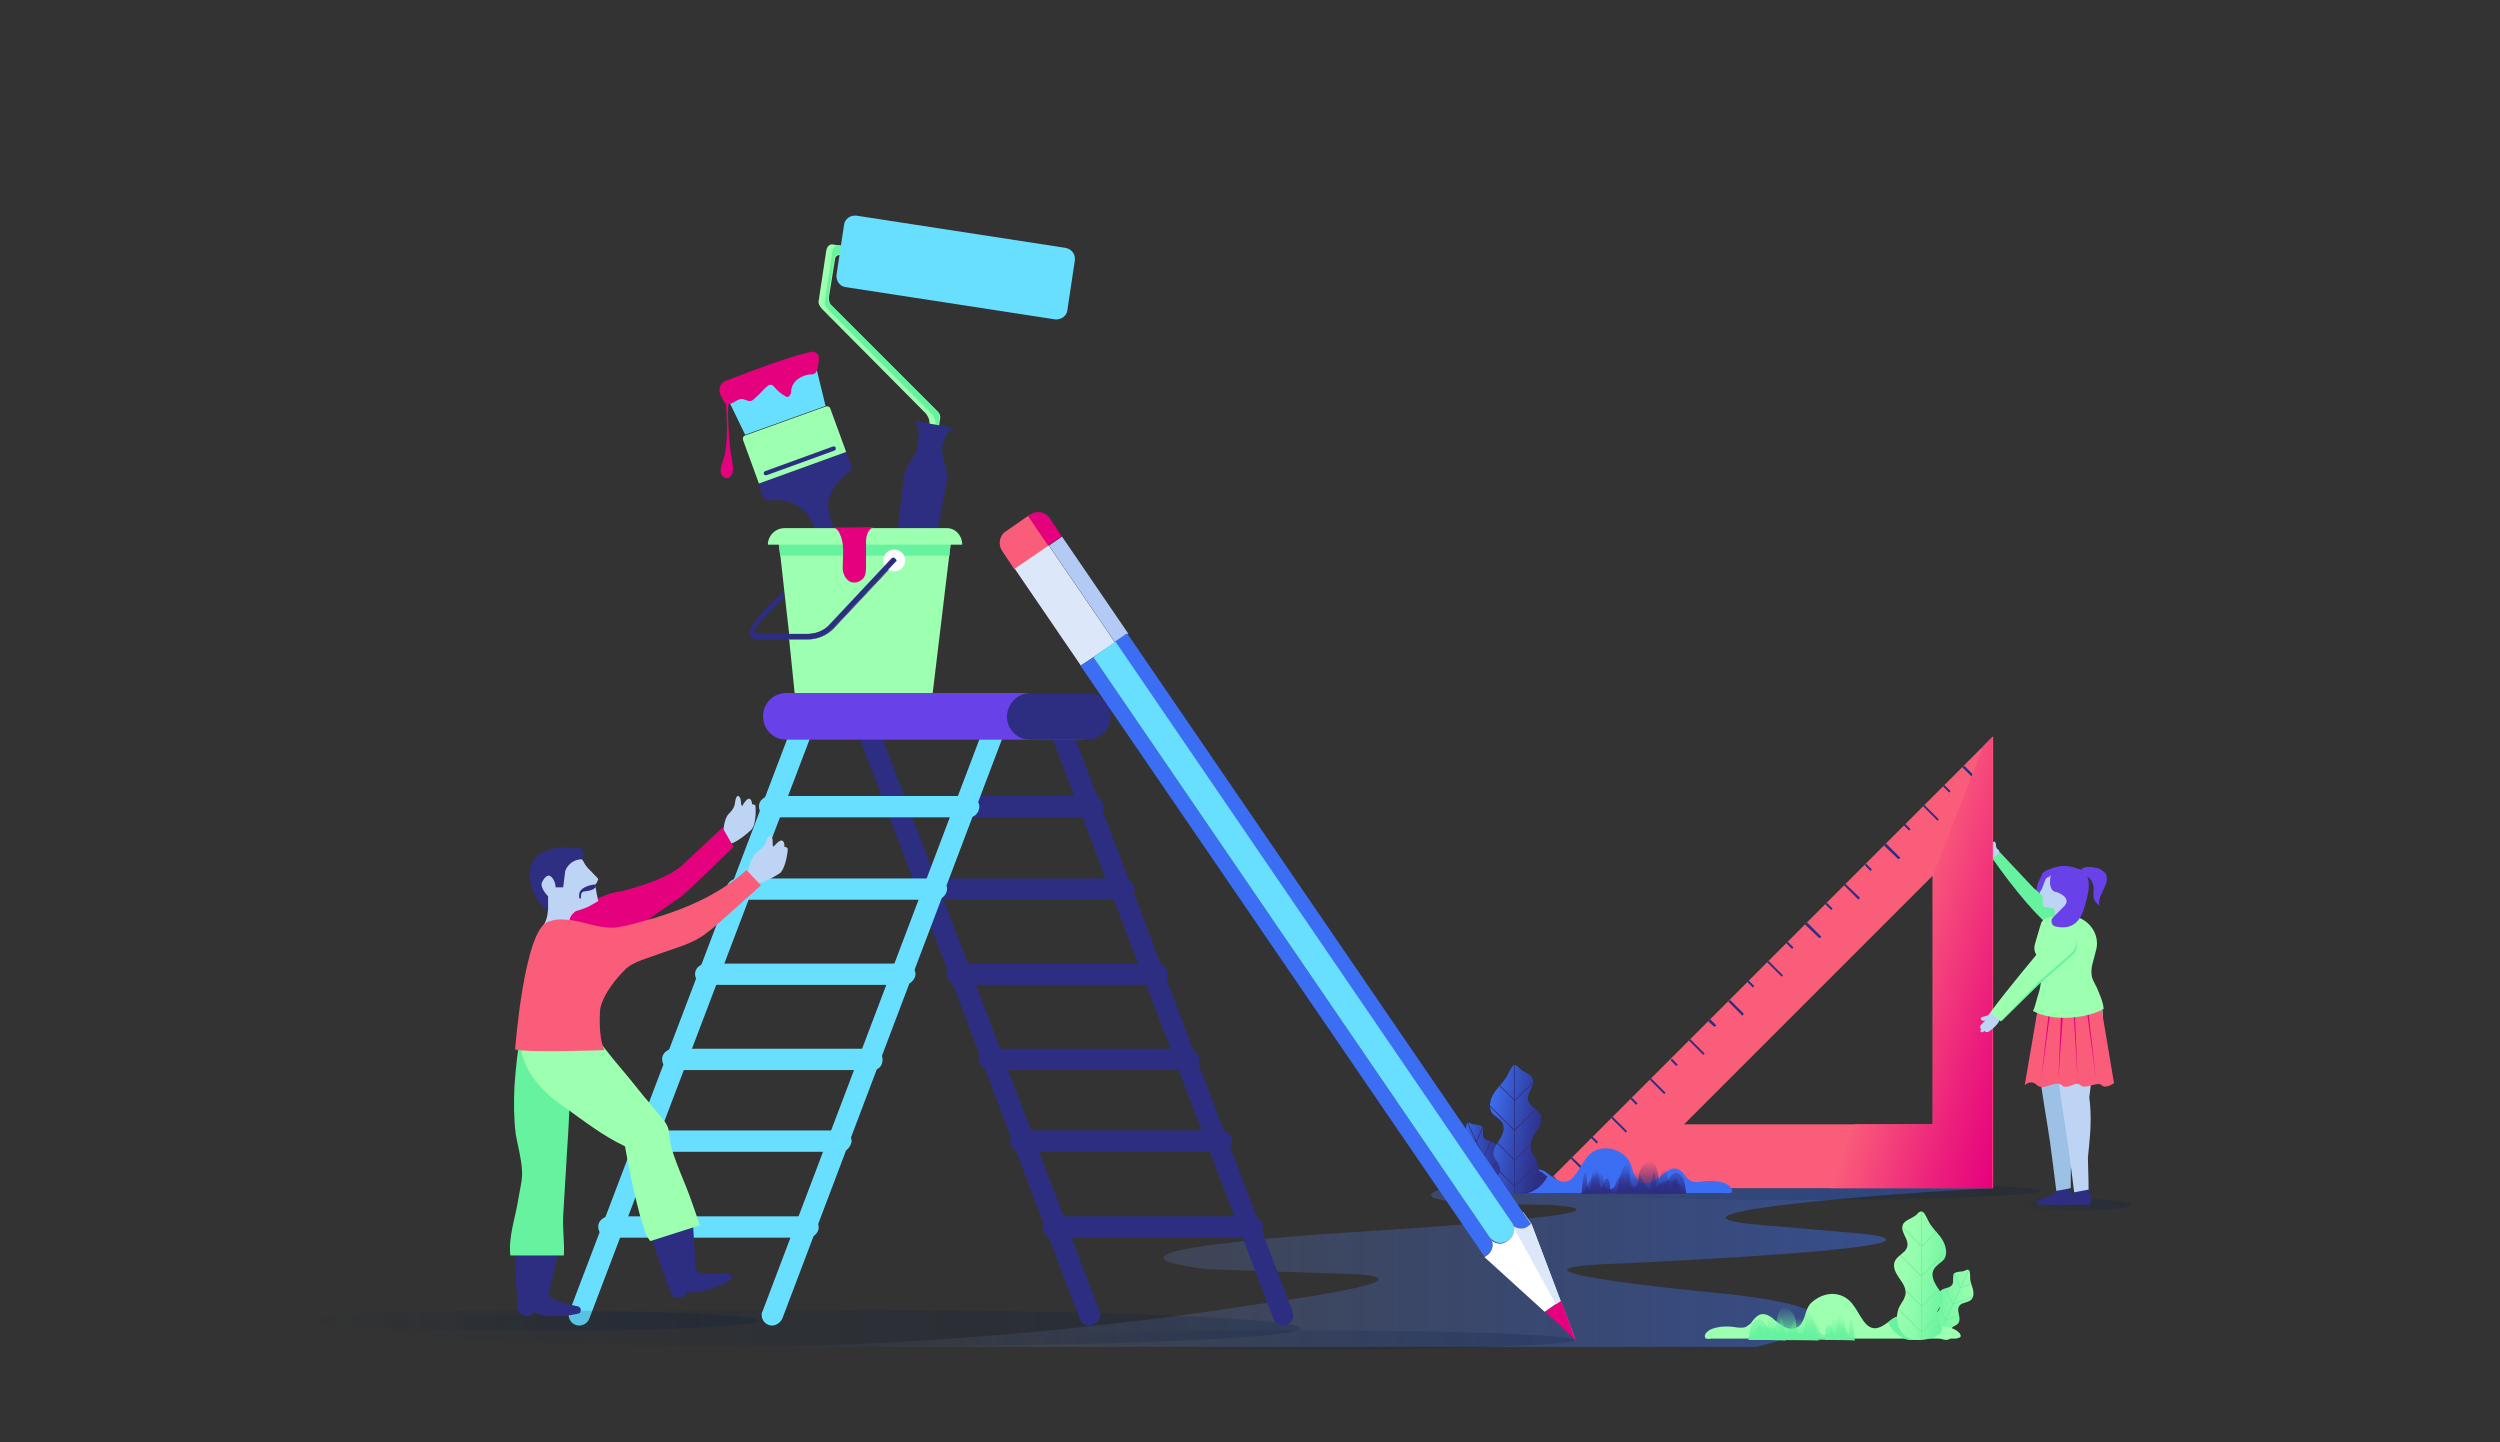 <?xml version="1.0" encoding="utf-8"?>
<!-- Generator: Adobe Illustrator 22.1.0, SVG Export Plug-In . SVG Version: 6.00 Build 0)  -->
<svg version="1.1" xmlns="http://www.w3.org/2000/svg" xmlns:xlink="http://www.w3.org/1999/xlink" x="0px" y="0px"
	 viewBox="0 0 364 210" style="enable-background:new 0 0 364 210;" xml:space="preserve">
<rect x="0" y="0" width="364" height="210" fill="#333333" stroke="none"/>
<style type="text/css">
	.st0{clip-path:url(#SVGID_2_);fill:#FFFFFF;}
	.st1{clip-path:url(#SVGID_2_);}
	.st2{opacity:5.000000e-02;fill:#3C6EF3;}
	.st3{opacity:5.000000e-02;}
	.st4{fill:#3C6EF3;}
	.st5{fill:url(#SVGID_3_);}
	.st6{fill:#2E2E82;}
	.st7{fill:#69DFFF;}
	.st8{fill:none;stroke:#69DFFF;stroke-width:2.852;stroke-linecap:round;stroke-miterlimit:10;}
	.st9{fill:url(#SVGID_4_);}
	.st10{fill:url(#SVGID_5_);}
	.st11{clip-path:url(#SVGID_7_);fill:none;stroke:#2D2E82;stroke-width:0.341;stroke-miterlimit:10;}
	.st12{clip-path:url(#SVGID_9_);}
	.st13{fill:#2D2E82;}
	.st14{fill:url(#SVGID_10_);}
	.st15{clip-path:url(#SVGID_12_);fill:none;stroke:#2D2E82;stroke-width:0.341;stroke-miterlimit:10;}
	.st16{fill:url(#SVGID_13_);stroke:url(#SVGID_14_);stroke-width:0.681;stroke-miterlimit:10;}
	.st17{fill:url(#SVGID_15_);stroke:url(#SVGID_16_);stroke-width:0.681;stroke-miterlimit:10;}
	.st18{fill:url(#SVGID_17_);stroke:url(#SVGID_18_);stroke-width:0.681;stroke-miterlimit:10;}
	.st19{fill:url(#SVGID_19_);stroke:url(#SVGID_20_);stroke-width:0.681;stroke-miterlimit:10;}
	.st20{fill:#FFFFFF;}
	.st21{fill:#66F29E;}
	.st22{fill:#9DFFB0;}
	.st23{fill:#E5007D;}
	.st24{fill:#FA5D7A;}
	.st25{fill:#6941E8;}
	.st26{opacity:0.2;fill:url(#SVGID_21_);enable-background:new    ;}
	.st27{opacity:0.2;fill:url(#SVGID_22_);enable-background:new    ;}
	.st28{clip-path:url(#SVGID_24_);}
	.st29{fill:#BED4F4;}
	.st30{fill:none;stroke:#2D2E82;stroke-width:2;stroke-linecap:round;stroke-miterlimit:10;}
	.st31{fill:#3438C2;}
	.st32{fill:url(#SVGID_25_);}
	.st33{clip-path:url(#SVGID_27_);fill:none;stroke:#E5007D;stroke-width:1.678;stroke-miterlimit:10;}
	.st34{clip-path:url(#SVGID_29_);}
	.st35{fill:url(#SVGID_30_);}
	.st36{fill:url(#SVGID_31_);}
	.st37{clip-path:url(#SVGID_33_);fill:none;stroke:#E5007D;stroke-width:1.678;stroke-miterlimit:10;}
	.st38{fill:url(#SVGID_34_);stroke:url(#SVGID_35_);stroke-width:3.356;stroke-miterlimit:10;}
	.st39{fill:url(#SVGID_36_);stroke:url(#SVGID_37_);stroke-width:3.356;stroke-miterlimit:10;}
	.st40{fill:url(#SVGID_38_);stroke:url(#SVGID_39_);stroke-width:3.356;stroke-miterlimit:10;}
	.st41{fill:url(#SVGID_40_);stroke:url(#SVGID_41_);stroke-width:3.356;stroke-miterlimit:10;}
	.st42{clip-path:url(#SVGID_43_);}
	.st43{fill:url(#SVGID_44_);}
	.st44{fill:url(#SVGID_45_);}
	.st45{clip-path:url(#SVGID_47_);fill:none;stroke:#2D2E82;stroke-width:0.212;stroke-miterlimit:10;}
	.st46{clip-path:url(#SVGID_49_);}
	.st47{fill:url(#SVGID_50_);}
	.st48{clip-path:url(#SVGID_52_);fill:none;stroke:#2D2E82;stroke-width:0.212;stroke-miterlimit:10;}
	.st49{fill:url(#SVGID_53_);stroke:url(#SVGID_54_);stroke-width:0.425;stroke-miterlimit:10;}
	.st50{fill:url(#SVGID_55_);stroke:url(#SVGID_56_);stroke-width:0.425;stroke-miterlimit:10;}
	.st51{fill:url(#SVGID_57_);stroke:url(#SVGID_58_);stroke-width:0.425;stroke-miterlimit:10;}
	.st52{fill:url(#SVGID_59_);stroke:url(#SVGID_60_);stroke-width:0.425;stroke-miterlimit:10;}
	.st53{fill:url(#SVGID_61_);}
	.st54{clip-path:url(#SVGID_63_);fill:none;stroke:#2D2E82;stroke-width:0.245;stroke-miterlimit:10;}
	.st55{clip-path:url(#SVGID_65_);}
	.st56{fill:url(#SVGID_66_);}
	.st57{clip-path:url(#SVGID_68_);fill:none;stroke:#2D2E82;stroke-width:0.245;stroke-miterlimit:10;}
	.st58{fill:url(#SVGID_69_);stroke:url(#SVGID_70_);stroke-width:0.49;stroke-miterlimit:10;}
	.st59{fill:url(#SVGID_71_);stroke:url(#SVGID_72_);stroke-width:0.49;stroke-miterlimit:10;}
	.st60{fill:url(#SVGID_73_);stroke:url(#SVGID_74_);stroke-width:0.49;stroke-miterlimit:10;}
	.st61{fill:url(#SVGID_75_);stroke:url(#SVGID_76_);stroke-width:0.49;stroke-miterlimit:10;}
	.st62{fill:url(#SVGID_77_);}
	.st63{fill:url(#SVGID_78_);}
	.st64{fill:url(#SVGID_79_);}
	.st65{fill:url(#SVGID_80_);}
	.st66{fill:url(#SVGID_81_);}
	.st67{fill:url(#SVGID_82_);}
	.st68{fill:url(#SVGID_83_);}
	.st69{fill:url(#SVGID_84_);}
	.st70{fill:url(#SVGID_85_);}
	.st71{fill:url(#SVGID_86_);}
	.st72{fill:url(#SVGID_87_);stroke:url(#SVGID_88_);stroke-width:1.134;stroke-miterlimit:10;}
	.st73{fill:url(#SVGID_89_);stroke:url(#SVGID_90_);stroke-width:1.134;stroke-miterlimit:10;}
	.st74{fill:url(#SVGID_91_);stroke:url(#SVGID_92_);stroke-width:1.134;stroke-miterlimit:10;}
	.st75{fill:url(#SVGID_93_);stroke:url(#SVGID_94_);stroke-width:1.134;stroke-miterlimit:10;}
	.st76{fill:url(#SVGID_95_);}
	.st77{fill:url(#SVGID_96_);}
	.st78{fill:url(#SVGID_97_);}
	.st79{fill:url(#SVGID_98_);}
	.st80{fill:url(#SVGID_99_);}
	.st81{fill:url(#SVGID_100_);}
	.st82{fill:url(#SVGID_101_);}
	.st83{fill:url(#SVGID_102_);}
	.st84{fill:url(#SVGID_103_);}
	.st85{fill:url(#SVGID_104_);}
	.st86{fill:url(#SVGID_105_);stroke:url(#SVGID_106_);stroke-width:1.254;stroke-miterlimit:10;}
	.st87{fill:url(#SVGID_107_);stroke:url(#SVGID_108_);stroke-width:1.254;stroke-miterlimit:10;}
	.st88{fill:url(#SVGID_109_);stroke:url(#SVGID_110_);stroke-width:1.254;stroke-miterlimit:10;}
	.st89{fill:url(#SVGID_111_);stroke:url(#SVGID_112_);stroke-width:1.254;stroke-miterlimit:10;}
	.st90{fill:url(#SVGID_115_);}
	.st91{fill:url(#SVGID_116_);}
	.st92{fill:url(#SVGID_117_);}
	.st93{fill:url(#SVGID_118_);}
	.st94{fill:url(#SVGID_119_);}
	.st95{fill:url(#SVGID_120_);}
	.st96{fill:url(#SVGID_121_);}
	.st97{fill:url(#SVGID_122_);}
	.st98{fill:url(#SVGID_123_);}
	.st99{fill:url(#SVGID_124_);}
	.st100{fill:url(#SVGID_125_);}
	.st101{fill:url(#SVGID_126_);}
	.st102{fill:url(#SVGID_127_);}
	.st103{fill:url(#SVGID_128_);}
	.st104{fill:url(#SVGID_129_);}
	.st105{fill:url(#SVGID_130_);stroke:url(#SVGID_131_);stroke-width:1.77;stroke-miterlimit:10;}
	.st106{fill:url(#SVGID_132_);stroke:url(#SVGID_133_);stroke-width:1.77;stroke-miterlimit:10;}
	.st107{fill:url(#SVGID_134_);stroke:url(#SVGID_135_);stroke-width:1.77;stroke-miterlimit:10;}
	.st108{fill:url(#SVGID_136_);stroke:url(#SVGID_137_);stroke-width:1.77;stroke-miterlimit:10;}
	.st109{clip-path:url(#SVGID_139_);fill:#2D2E82;}
	.st110{fill:url(#SVGID_140_);}
	.st111{fill:url(#SVGID_141_);}
	.st112{fill:url(#SVGID_142_);}
	.st113{opacity:0.6;fill:url(#SVGID_143_);}
	.st114{opacity:0.6;fill:url(#SVGID_144_);}
	.st115{fill:url(#SVGID_145_);}
	.st116{clip-path:url(#SVGID_147_);fill:none;stroke:#2D2E82;stroke-width:0.356;stroke-miterlimit:10;}
	.st117{clip-path:url(#SVGID_149_);}
	.st118{fill:url(#SVGID_150_);}
	.st119{clip-path:url(#SVGID_152_);fill:none;stroke:#2D2E82;stroke-width:0.356;stroke-miterlimit:10;}
	.st120{fill:url(#SVGID_153_);stroke:url(#SVGID_154_);stroke-width:0.713;stroke-miterlimit:10;}
	.st121{fill:url(#SVGID_155_);stroke:url(#SVGID_156_);stroke-width:0.713;stroke-miterlimit:10;}
	.st122{fill:url(#SVGID_157_);stroke:url(#SVGID_158_);stroke-width:0.713;stroke-miterlimit:10;}
	.st123{fill:url(#SVGID_159_);stroke:url(#SVGID_160_);stroke-width:0.713;stroke-miterlimit:10;}
	.st124{opacity:0.2;fill:url(#SVGID_161_);enable-background:new    ;}
	.st125{fill:url(#SVGID_162_);}
	.st126{fill:url(#SVGID_163_);}
	.st127{fill:url(#SVGID_164_);}
	.st128{opacity:0.6;fill:url(#SVGID_165_);}
	.st129{opacity:0.6;fill:url(#SVGID_166_);}
	.st130{opacity:0.2;fill:url(#SVGID_167_);enable-background:new    ;}
	.st131{fill:url(#SVGID_168_);}
	.st132{clip-path:url(#SVGID_170_);fill:url(#SVGID_171_);}
	.st133{clip-path:url(#SVGID_170_);fill:url(#SVGID_172_);}
	.st134{opacity:0.2;fill:url(#SVGID_173_);enable-background:new    ;}
	.st135{fill:url(#SVGID_174_);}
	.st136{clip-path:url(#SVGID_176_);fill:url(#SVGID_177_);}
	.st137{clip-path:url(#SVGID_176_);fill:url(#SVGID_178_);}
	.st138{fill:url(#SVGID_179_);}
	.st139{clip-path:url(#SVGID_181_);fill:none;stroke:#66F29E;stroke-width:0.408;stroke-miterlimit:10;}
	.st140{clip-path:url(#SVGID_183_);}
	.st141{fill:url(#SVGID_184_);}
	.st142{clip-path:url(#SVGID_186_);fill:none;stroke:#66F29E;stroke-width:0.408;stroke-miterlimit:10;}
	.st143{fill:url(#SVGID_187_);stroke:url(#SVGID_188_);stroke-width:0.815;stroke-miterlimit:10;}
	.st144{fill:url(#SVGID_189_);stroke:url(#SVGID_190_);stroke-width:0.815;stroke-miterlimit:10;}
	.st145{fill:url(#SVGID_191_);stroke:url(#SVGID_192_);stroke-width:0.815;stroke-miterlimit:10;}
	.st146{fill:url(#SVGID_193_);stroke:url(#SVGID_194_);stroke-width:0.815;stroke-miterlimit:10;}
	.st147{fill:url(#SVGID_195_);}
	.st148{clip-path:url(#SVGID_197_);fill:none;stroke:#E5007D;stroke-width:0.32;stroke-miterlimit:10;}
	.st149{clip-path:url(#SVGID_199_);}
	.st150{fill:url(#SVGID_200_);}
	.st151{fill:url(#SVGID_201_);}
	.st152{clip-path:url(#SVGID_203_);fill:none;stroke:#E5007D;stroke-width:0.32;stroke-miterlimit:10;}
	.st153{fill:url(#SVGID_204_);stroke:url(#SVGID_205_);stroke-width:0.64;stroke-miterlimit:10;}
	.st154{fill:url(#SVGID_206_);stroke:url(#SVGID_207_);stroke-width:0.64;stroke-miterlimit:10;}
	.st155{fill:url(#SVGID_208_);stroke:url(#SVGID_209_);stroke-width:0.64;stroke-miterlimit:10;}
	.st156{fill:url(#SVGID_210_);stroke:url(#SVGID_211_);stroke-width:0.64;stroke-miterlimit:10;}
	.st157{fill:url(#SVGID_212_);}
	.st158{clip-path:url(#SVGID_214_);fill:none;stroke:#E5007D;stroke-width:0.255;stroke-miterlimit:10;}
	.st159{clip-path:url(#SVGID_216_);}
	.st160{fill:url(#SVGID_217_);}
	.st161{fill:url(#SVGID_218_);}
	.st162{clip-path:url(#SVGID_220_);fill:none;stroke:#E5007D;stroke-width:0.255;stroke-miterlimit:10;}
	.st163{fill:url(#SVGID_221_);stroke:url(#SVGID_222_);stroke-width:0.51;stroke-miterlimit:10;}
	.st164{fill:url(#SVGID_223_);stroke:url(#SVGID_224_);stroke-width:0.51;stroke-miterlimit:10;}
	.st165{fill:url(#SVGID_225_);stroke:url(#SVGID_226_);stroke-width:0.51;stroke-miterlimit:10;}
	.st166{fill:url(#SVGID_227_);stroke:url(#SVGID_228_);stroke-width:0.51;stroke-miterlimit:10;}
	.st167{fill:url(#SVGID_229_);}
	.st168{clip-path:url(#SVGID_231_);fill:none;stroke:#66F29E;stroke-width:0.116;stroke-miterlimit:10;}
	.st169{clip-path:url(#SVGID_233_);}
	.st170{fill:url(#SVGID_234_);}
	.st171{clip-path:url(#SVGID_236_);fill:none;stroke:#66F29E;stroke-width:0.116;stroke-miterlimit:10;}
	.st172{fill:url(#SVGID_237_);stroke:url(#SVGID_238_);stroke-width:0.232;stroke-miterlimit:10;}
	.st173{fill:url(#SVGID_239_);stroke:url(#SVGID_240_);stroke-width:0.232;stroke-miterlimit:10;}
	.st174{fill:url(#SVGID_241_);stroke:url(#SVGID_242_);stroke-width:0.232;stroke-miterlimit:10;}
	.st175{fill:url(#SVGID_243_);stroke:url(#SVGID_244_);stroke-width:0.232;stroke-miterlimit:10;}
	.st176{fill:url(#SVGID_245_);}
	.st177{clip-path:url(#SVGID_247_);fill:none;stroke:#66F29E;stroke-width:0.229;stroke-miterlimit:10;}
	.st178{clip-path:url(#SVGID_249_);}
	.st179{fill:url(#SVGID_250_);}
	.st180{clip-path:url(#SVGID_252_);fill:none;stroke:#66F29E;stroke-width:0.229;stroke-miterlimit:10;}
	.st181{fill:url(#SVGID_253_);stroke:url(#SVGID_254_);stroke-width:0.457;stroke-miterlimit:10;}
	.st182{fill:url(#SVGID_255_);stroke:url(#SVGID_256_);stroke-width:0.457;stroke-miterlimit:10;}
	.st183{fill:url(#SVGID_257_);stroke:url(#SVGID_258_);stroke-width:0.457;stroke-miterlimit:10;}
	.st184{fill:url(#SVGID_259_);stroke:url(#SVGID_260_);stroke-width:0.457;stroke-miterlimit:10;}
	.st185{clip-path:url(#SVGID_262_);fill:#FFFFFF;}
	.st186{clip-path:url(#SVGID_262_);}
	.st187{fill:url(#SVGID_263_);stroke:url(#SVGID_264_);stroke-miterlimit:10;}
	.st188{opacity:0.2;fill:url(#SVGID_265_);enable-background:new    ;}
	.st189{opacity:0.2;fill:url(#SVGID_266_);enable-background:new    ;}
	.st190{opacity:0.2;fill:url(#SVGID_267_);enable-background:new    ;}
	.st191{fill:url(#SVGID_268_);}
	.st192{clip-path:url(#SVGID_270_);fill:url(#SVGID_271_);}
	.st193{clip-path:url(#SVGID_270_);fill:url(#SVGID_272_);}
	.st194{fill:url(#SVGID_273_);}
	.st195{clip-path:url(#SVGID_275_);fill:none;stroke:#2D2E82;stroke-width:0.135;stroke-miterlimit:10;}
	.st196{clip-path:url(#SVGID_277_);}
	.st197{fill:url(#SVGID_278_);}
	.st198{clip-path:url(#SVGID_280_);fill:none;stroke:#2D2E82;stroke-width:0.135;stroke-miterlimit:10;}
	.st199{fill:url(#SVGID_281_);stroke:url(#SVGID_282_);stroke-width:0.269;stroke-miterlimit:10;}
	.st200{fill:url(#SVGID_283_);stroke:url(#SVGID_284_);stroke-width:0.269;stroke-miterlimit:10;}
	.st201{fill:url(#SVGID_285_);stroke:url(#SVGID_286_);stroke-width:0.269;stroke-miterlimit:10;}
	.st202{fill:url(#SVGID_287_);stroke:url(#SVGID_288_);stroke-width:0.269;stroke-miterlimit:10;}
	.st203{fill:url(#SVGID_289_);stroke:url(#SVGID_290_);stroke-width:0.323;stroke-miterlimit:10;}
	.st204{fill:url(#SVGID_291_);stroke:url(#SVGID_292_);stroke-width:0.323;stroke-miterlimit:10;}
	.st205{fill:url(#SVGID_293_);stroke:url(#SVGID_294_);stroke-width:0.323;stroke-miterlimit:10;}
	.st206{fill:url(#SVGID_295_);stroke:url(#SVGID_296_);stroke-width:0.323;stroke-miterlimit:10;}
	.st207{fill:url(#SVGID_297_);}
	.st208{fill:url(#SVGID_298_);}
	.st209{fill:url(#SVGID_299_);}
	.st210{fill:url(#SVGID_300_);}
	.st211{fill:url(#SVGID_301_);}
	.st212{opacity:0.2;fill:url(#SVGID_302_);enable-background:new    ;}
	.st213{fill:url(#SVGID_303_);}
	.st214{fill:url(#SVGID_304_);}
	.st215{fill:url(#SVGID_305_);}
	.st216{fill:#9CC1E5;}
	.st217{fill:url(#SVGID_306_);}
	.st218{clip-path:url(#SVGID_308_);fill:none;stroke:#E5007D;stroke-width:0.254;stroke-miterlimit:10;}
	.st219{clip-path:url(#SVGID_310_);}
	.st220{fill:url(#SVGID_311_);}
	.st221{fill:url(#SVGID_312_);}
	.st222{clip-path:url(#SVGID_314_);fill:none;stroke:#E5007D;stroke-width:0.254;stroke-miterlimit:10;}
	.st223{fill:url(#SVGID_315_);stroke:url(#SVGID_316_);stroke-width:0.508;stroke-miterlimit:10;}
	.st224{fill:url(#SVGID_317_);stroke:url(#SVGID_318_);stroke-width:0.508;stroke-miterlimit:10;}
	.st225{fill:url(#SVGID_319_);stroke:url(#SVGID_320_);stroke-width:0.508;stroke-miterlimit:10;}
	.st226{fill:url(#SVGID_321_);stroke:url(#SVGID_322_);stroke-width:0.508;stroke-miterlimit:10;}
	.st227{clip-path:url(#SVGID_324_);fill:#FFFFFF;}
	.st228{clip-path:url(#SVGID_324_);}
	.st229{fill:url(#SVGID_325_);}
	.st230{fill:url(#SVGID_326_);}
	.st231{fill:url(#SVGID_327_);}
	.st232{fill:url(#SVGID_328_);}
	.st233{fill:url(#SVGID_329_);}
	.st234{fill:url(#SVGID_330_);}
	.st235{fill:url(#SVGID_331_);}
	.st236{clip-path:url(#SVGID_333_);fill:none;stroke:#2D2E82;stroke-width:0.894;stroke-miterlimit:10;}
	.st237{clip-path:url(#SVGID_335_);}
	.st238{fill:url(#SVGID_336_);}
	.st239{clip-path:url(#SVGID_338_);fill:none;stroke:#E5007D;stroke-width:0.894;stroke-miterlimit:10;}
	.st240{fill:url(#SVGID_339_);stroke:url(#SVGID_340_);stroke-width:1.788;stroke-miterlimit:10;}
	.st241{fill:url(#SVGID_341_);stroke:url(#SVGID_342_);stroke-width:1.788;stroke-miterlimit:10;}
	.st242{fill:url(#SVGID_343_);stroke:url(#SVGID_344_);stroke-width:1.788;stroke-miterlimit:10;}
	.st243{fill:url(#SVGID_345_);stroke:url(#SVGID_346_);stroke-width:1.788;stroke-miterlimit:10;}
	.st244{fill:url(#SVGID_347_);}
	.st245{clip-path:url(#SVGID_349_);fill:none;stroke:#E5007D;stroke-width:0.154;stroke-miterlimit:10;}
	.st246{clip-path:url(#SVGID_351_);}
	.st247{fill:url(#SVGID_352_);}
	.st248{clip-path:url(#SVGID_354_);fill:none;stroke:#E5007D;stroke-width:0.154;stroke-miterlimit:10;}
	.st249{fill:url(#SVGID_355_);stroke:url(#SVGID_356_);stroke-width:0.308;stroke-miterlimit:10;}
	.st250{fill:url(#SVGID_357_);stroke:url(#SVGID_358_);stroke-width:0.308;stroke-miterlimit:10;}
	.st251{fill:url(#SVGID_359_);stroke:url(#SVGID_360_);stroke-width:0.308;stroke-miterlimit:10;}
	.st252{fill:url(#SVGID_361_);stroke:url(#SVGID_362_);stroke-width:0.308;stroke-miterlimit:10;}
	.st253{fill:url(#SVGID_363_);}
	.st254{clip-path:url(#SVGID_365_);fill:none;stroke:#66F29E;stroke-width:0.399;stroke-miterlimit:10;}
	.st255{clip-path:url(#SVGID_367_);}
	.st256{fill:url(#SVGID_368_);}
	.st257{clip-path:url(#SVGID_370_);fill:none;stroke:#66F29E;stroke-width:0.399;stroke-miterlimit:10;}
	.st258{fill:url(#SVGID_371_);stroke:url(#SVGID_372_);stroke-width:0.797;stroke-miterlimit:10;}
	.st259{fill:url(#SVGID_373_);stroke:url(#SVGID_374_);stroke-width:0.797;stroke-miterlimit:10;}
	.st260{fill:url(#SVGID_375_);stroke:url(#SVGID_376_);stroke-width:0.797;stroke-miterlimit:10;}
	.st261{fill:url(#SVGID_377_);stroke:url(#SVGID_378_);stroke-width:0.797;stroke-miterlimit:10;}
	.st262{fill:url(#SVGID_379_);}
	.st263{clip-path:url(#SVGID_381_);fill:none;stroke:#66F29E;stroke-width:0.195;stroke-miterlimit:10;}
	.st264{clip-path:url(#SVGID_383_);}
	.st265{fill:url(#SVGID_384_);}
	.st266{clip-path:url(#SVGID_386_);fill:none;stroke:#66F29E;stroke-width:0.195;stroke-miterlimit:10;}
	.st267{fill:url(#SVGID_387_);stroke:url(#SVGID_388_);stroke-width:0.389;stroke-miterlimit:10;}
	.st268{fill:url(#SVGID_389_);stroke:url(#SVGID_390_);stroke-width:0.389;stroke-miterlimit:10;}
	.st269{fill:url(#SVGID_391_);stroke:url(#SVGID_392_);stroke-width:0.389;stroke-miterlimit:10;}
	.st270{fill:url(#SVGID_393_);stroke:url(#SVGID_394_);stroke-width:0.389;stroke-miterlimit:10;}
	.st271{fill:url(#SVGID_395_);}
	.st272{clip-path:url(#SVGID_397_);fill:none;stroke:#E5007D;stroke-width:0.216;stroke-miterlimit:10;}
	.st273{clip-path:url(#SVGID_399_);}
	.st274{fill:url(#SVGID_400_);}
	.st275{clip-path:url(#SVGID_402_);fill:none;stroke:#E5007D;stroke-width:0.216;stroke-miterlimit:10;}
	.st276{fill:url(#SVGID_403_);stroke:url(#SVGID_404_);stroke-width:0.432;stroke-miterlimit:10;}
	.st277{fill:url(#SVGID_405_);stroke:url(#SVGID_406_);stroke-width:0.432;stroke-miterlimit:10;}
	.st278{fill:url(#SVGID_407_);stroke:url(#SVGID_408_);stroke-width:0.432;stroke-miterlimit:10;}
	.st279{fill:url(#SVGID_409_);stroke:url(#SVGID_410_);stroke-width:0.432;stroke-miterlimit:10;}
	.st280{opacity:0.2;fill:url(#SVGID_411_);enable-background:new    ;}
	.st281{fill:url(#SVGID_412_);}
	.st282{clip-path:url(#SVGID_414_);fill:url(#SVGID_415_);}
	.st283{clip-path:url(#SVGID_414_);fill:url(#SVGID_416_);}
	.st284{opacity:0.2;fill:url(#SVGID_417_);enable-background:new    ;}
	.st285{fill:url(#SVGID_418_);}
	.st286{clip-path:url(#SVGID_420_);fill:url(#SVGID_421_);}
	.st287{clip-path:url(#SVGID_420_);fill:url(#SVGID_422_);}
	.st288{fill:url(#SVGID_423_);}
	.st289{clip-path:url(#SVGID_425_);fill:none;stroke:#E5007D;stroke-width:0.839;stroke-miterlimit:10;}
	.st290{clip-path:url(#SVGID_427_);}
	.st291{fill:url(#SVGID_428_);}
	.st292{clip-path:url(#SVGID_430_);fill:none;stroke:#E5007D;stroke-width:0.839;stroke-miterlimit:10;}
	.st293{fill:url(#SVGID_431_);stroke:url(#SVGID_432_);stroke-width:1.678;stroke-miterlimit:10;}
	.st294{fill:url(#SVGID_433_);stroke:url(#SVGID_434_);stroke-width:1.678;stroke-miterlimit:10;}
	.st295{fill:url(#SVGID_435_);stroke:url(#SVGID_436_);stroke-width:1.678;stroke-miterlimit:10;}
	.st296{fill:url(#SVGID_437_);stroke:url(#SVGID_438_);stroke-width:1.678;stroke-miterlimit:10;}
	.st297{opacity:0.2;fill:url(#SVGID_439_);enable-background:new    ;}
	.st298{fill:url(#SVGID_440_);stroke:url(#SVGID_441_);stroke-width:0.551;stroke-miterlimit:10;}
	.st299{fill:url(#SVGID_442_);stroke:url(#SVGID_443_);stroke-width:0.551;stroke-miterlimit:10;}
	.st300{fill:url(#SVGID_444_);stroke:url(#SVGID_445_);stroke-width:0.551;stroke-miterlimit:10;}
	.st301{fill:url(#SVGID_446_);stroke:url(#SVGID_447_);stroke-width:0.551;stroke-miterlimit:10;}
	.st302{fill:url(#SVGID_448_);}
	.st303{fill:url(#SVGID_449_);}
	.st304{fill:url(#SVGID_450_);}
	.st305{fill:url(#SVGID_451_);}
	.st306{fill:url(#SVGID_452_);}
	.st307{fill:url(#SVGID_453_);}
	.st308{clip-path:url(#SVGID_455_);fill:none;stroke:#2D2E82;stroke-width:0.211;stroke-miterlimit:10;}
	.st309{clip-path:url(#SVGID_457_);}
	.st310{fill:url(#SVGID_458_);}
	.st311{clip-path:url(#SVGID_460_);fill:none;stroke:#2D2E82;stroke-width:0.211;stroke-miterlimit:10;}
	.st312{fill:url(#SVGID_461_);stroke:url(#SVGID_462_);stroke-width:0.422;stroke-miterlimit:10;}
	.st313{fill:url(#SVGID_463_);stroke:url(#SVGID_464_);stroke-width:0.422;stroke-miterlimit:10;}
	.st314{fill:url(#SVGID_465_);stroke:url(#SVGID_466_);stroke-width:0.422;stroke-miterlimit:10;}
	.st315{fill:url(#SVGID_467_);stroke:url(#SVGID_468_);stroke-width:0.422;stroke-miterlimit:10;}
	.st316{opacity:0.3;enable-background:new    ;}
	.st317{opacity:0.2;fill:url(#SVGID_469_);enable-background:new    ;}
	.st318{opacity:0.2;fill:url(#SVGID_470_);enable-background:new    ;}
	.st319{opacity:0.2;fill:url(#SVGID_471_);enable-background:new    ;}
	.st320{fill:#DCE7F9;}
	.st321{opacity:0.2;fill:url(#SVGID_472_);enable-background:new    ;}
	.st322{opacity:0.7;fill:#B3CBF4;}
	.st323{fill:url(#SVGID_473_);}
	.st324{fill:url(#SVGID_474_);}
	.st325{fill:url(#SVGID_475_);}
	.st326{fill:url(#SVGID_476_);}
	.st327{fill:url(#SVGID_477_);}
	.st328{fill:url(#SVGID_478_);stroke:url(#SVGID_479_);stroke-width:0.776;stroke-miterlimit:10;}
	.st329{fill:url(#SVGID_480_);stroke:url(#SVGID_481_);stroke-width:0.776;stroke-miterlimit:10;}
	.st330{fill:url(#SVGID_482_);stroke:url(#SVGID_483_);stroke-width:0.776;stroke-miterlimit:10;}
	.st331{fill:url(#SVGID_484_);stroke:url(#SVGID_485_);stroke-width:0.776;stroke-miterlimit:10;}
	.st332{fill:url(#SVGID_486_);}
	.st333{clip-path:url(#SVGID_488_);fill:none;stroke:#2D2E82;stroke-width:0.19;stroke-miterlimit:10;}
	.st334{clip-path:url(#SVGID_490_);}
	.st335{fill:url(#SVGID_491_);}
	.st336{clip-path:url(#SVGID_493_);fill:none;stroke:#2D2E82;stroke-width:0.19;stroke-miterlimit:10;}
	.st337{fill:url(#SVGID_494_);stroke:url(#SVGID_495_);stroke-width:0.38;stroke-miterlimit:10;}
	.st338{fill:url(#SVGID_496_);stroke:url(#SVGID_497_);stroke-width:0.38;stroke-miterlimit:10;}
	.st339{fill:url(#SVGID_498_);stroke:url(#SVGID_499_);stroke-width:0.38;stroke-miterlimit:10;}
	.st340{fill:url(#SVGID_500_);stroke:url(#SVGID_501_);stroke-width:0.38;stroke-miterlimit:10;}
	.st341{fill:url(#SVGID_502_);}
	.st342{clip-path:url(#SVGID_504_);fill:none;stroke:#E5007D;stroke-width:9.352224e-02;stroke-miterlimit:10;}
	.st343{clip-path:url(#SVGID_506_);}
	.st344{fill:url(#SVGID_507_);}
	.st345{fill:url(#SVGID_508_);}
	.st346{clip-path:url(#SVGID_510_);fill:none;stroke:#E5007D;stroke-width:9.352224e-02;stroke-miterlimit:10;}
	.st347{fill:url(#SVGID_511_);stroke:url(#SVGID_512_);stroke-width:0.187;stroke-miterlimit:10;}
	.st348{fill:url(#SVGID_513_);stroke:url(#SVGID_514_);stroke-width:0.187;stroke-miterlimit:10;}
	.st349{fill:url(#SVGID_515_);stroke:url(#SVGID_516_);stroke-width:0.187;stroke-miterlimit:10;}
	.st350{fill:url(#SVGID_517_);stroke:url(#SVGID_518_);stroke-width:0.187;stroke-miterlimit:10;}
	.st351{opacity:0.4;fill:#B3CBF4;}
	.st352{opacity:0.4;fill:#FFFFFF;}
	.st353{opacity:0.2;fill:url(#SVGID_519_);enable-background:new    ;}
	.st354{fill:#B3CBF4;}
	.st355{fill:none;stroke:#2D2E82;stroke-width:1.616;stroke-linecap:round;stroke-miterlimit:10;}
	.st356{opacity:0.2;fill:url(#SVGID_520_);enable-background:new    ;}
	.st357{fill:url(#SVGID_521_);stroke:url(#SVGID_522_);stroke-width:0.978;stroke-miterlimit:10;}
	.st358{opacity:0.2;fill:url(#SVGID_523_);enable-background:new    ;}
	.st359{opacity:0.2;fill:url(#SVGID_524_);enable-background:new    ;}
	.st360{fill:url(#SVGID_525_);}
	.st361{fill:url(#SVGID_526_);}
	.st362{clip-path:url(#SVGID_528_);fill:none;stroke:#2D2E82;stroke-width:0.115;stroke-miterlimit:10;}
	.st363{clip-path:url(#SVGID_530_);}
	.st364{fill:url(#SVGID_531_);}
	.st365{clip-path:url(#SVGID_533_);fill:none;stroke:#2D2E82;stroke-width:0.115;stroke-miterlimit:10;}
	.st366{fill:url(#SVGID_534_);stroke:url(#SVGID_535_);stroke-width:0.23;stroke-miterlimit:10;}
	.st367{fill:url(#SVGID_536_);stroke:url(#SVGID_537_);stroke-width:0.23;stroke-miterlimit:10;}
	.st368{fill:url(#SVGID_538_);stroke:url(#SVGID_539_);stroke-width:0.23;stroke-miterlimit:10;}
	.st369{fill:url(#SVGID_540_);stroke:url(#SVGID_541_);stroke-width:0.23;stroke-miterlimit:10;}
	.st370{opacity:0.2;fill:url(#SVGID_542_);enable-background:new    ;}
	.st371{opacity:0.2;fill:url(#SVGID_543_);enable-background:new    ;}
	.st372{opacity:0.2;fill:url(#SVGID_544_);enable-background:new    ;}
	.st373{fill:url(#SVGID_545_);}
	.st374{clip-path:url(#SVGID_547_);fill:none;stroke:#66F29E;stroke-width:0.116;stroke-miterlimit:10;}
	.st375{clip-path:url(#SVGID_549_);}
	.st376{fill:url(#SVGID_550_);}
	.st377{clip-path:url(#SVGID_552_);fill:none;stroke:#66F29E;stroke-width:0.116;stroke-miterlimit:10;}
	.st378{fill:url(#SVGID_553_);stroke:url(#SVGID_554_);stroke-width:0.232;stroke-miterlimit:10;}
	.st379{fill:url(#SVGID_555_);stroke:url(#SVGID_556_);stroke-width:0.232;stroke-miterlimit:10;}
	.st380{fill:url(#SVGID_557_);stroke:url(#SVGID_558_);stroke-width:0.232;stroke-miterlimit:10;}
	.st381{fill:url(#SVGID_559_);stroke:url(#SVGID_560_);stroke-width:0.232;stroke-miterlimit:10;}
</style>
<g id="FINAL_V2">
</g>
<g id="_x23_2">
</g>
<g id="_x23_3">
</g>
<g id="_x23_4">
	<g>
		<linearGradient id="SVGID_2_" gradientUnits="userSpaceOnUse" x1="106.515" y1="184.575" x2="290.134" y2="184.575">
			<stop  offset="0" style="stop-color:#FFFFFF;stop-opacity:0"/>
			<stop  offset="5.015135e-03" style="stop-color:#FCFDFF;stop-opacity:2.507567e-03"/>
			<stop  offset="9.188783e-02" style="stop-color:#CFDCFC;stop-opacity:4.594392e-02"/>
			<stop  offset="0.184" style="stop-color:#A8BEFA;stop-opacity:9.189910e-02"/>
			<stop  offset="0.282" style="stop-color:#87A5F8;stop-opacity:0.141"/>
			<stop  offset="0.386" style="stop-color:#6B91F6;stop-opacity:0.193"/>
			<stop  offset="0.498" style="stop-color:#5682F5;stop-opacity:0.249"/>
			<stop  offset="0.624" style="stop-color:#4776F4;stop-opacity:0.312"/>
			<stop  offset="0.771" style="stop-color:#3F70F3;stop-opacity:0.386"/>
			<stop  offset="1" style="stop-color:#3C6EF3;stop-opacity:0.5"/>
		</linearGradient>
		<linearGradient id="SVGID_3_" gradientUnits="userSpaceOnUse" x1="106.515" y1="184.575" x2="290.157" y2="184.575">
			<stop  offset="0" style="stop-color:#FFFFFF;stop-opacity:0"/>
			<stop  offset="1" style="stop-color:#FFFFFF;stop-opacity:0"/>
		</linearGradient>
		<path style="fill:url(#SVGID_2_);stroke:url(#SVGID_3_);stroke-width:0.978;stroke-miterlimit:10;" d="M251.5,188.4
			c0,0-35.8-3.3-18.7-4.3c0,0,52.7-2.2,39.8-4.3c-1-0.2-17.4-1.5-18.7-1.7c-11.7-1.6,18.4-4.2,36.2-5.1h-79.8c0,0-9.8,2.4,14.6,2.4
			c0,0,21.5,0.9-27.9,4c0,0-43.6,2.6-21.2,5.4l21,0.7c0,0,15.8,0.4-15.8,4.7c0,0-36,5.9-74.5,5.9h149.1
			C255.6,196.1,278.3,191.4,251.5,188.4z"/>
		<g>
			<g>
				
					<linearGradient id="SVGID_4_" gradientUnits="userSpaceOnUse" x1="-1086.161" y1="2401.597" x2="-1068.315" y2="2401.597" gradientTransform="matrix(1 0 0 -1 1378.654 2577)">
					<stop  offset="0" style="stop-color:#001841;stop-opacity:0"/>
					<stop  offset="6.000000e-02" style="stop-color:#001841;stop-opacity:8.000000e-02"/>
					<stop  offset="0.45" style="stop-color:#001841;stop-opacity:0.58"/>
					<stop  offset="0.78" style="stop-color:#001841;stop-opacity:0.89"/>
					<stop  offset="1" style="stop-color:#001841"/>
				</linearGradient>
				<ellipse style="opacity:0.2;fill:url(#SVGID_4_);enable-background:new    ;" cx="301.4" cy="175.4" rx="8.9" ry="0.9"/>
				<path class="st13" d="M304,172.6c0.1,0.3,0.2,0.7,0.3,1c0.1,0.5,0.2,0.9,0.2,1.4c0,0.2-0.1,0.4-0.3,0.4c0,0,0,0,0,0l-4.7,0
					c-0.1-0.1-0.2-0.2-0.1-0.4c0.1-0.2,0.4-0.3,0.6-0.4c0.8-0.2,1.7-0.6,2.2-1.1c0.3-0.3,0.5-0.6,0.6-1L304,172.6z"/>
				<path class="st13" d="M301.2,172.6c0.1,0.3,0.2,0.7,0.3,1c0.1,0.5,0.2,0.9,0.2,1.4c0,0.2-0.1,0.4-0.3,0.4c0,0,0,0,0,0l-4.7,0
					c-0.1-0.1-0.2-0.2-0.1-0.4c0.1-0.2,0.4-0.3,0.6-0.4c0.8-0.2,1.7-0.6,2.2-1.1c0.3-0.3,0.5-0.6,0.6-1L301.2,172.6z"/>
				<path class="st216" d="M306.1,147c-1-0.4-7.5-2.3-8.3-1.7c-0.6,0.4-1.7,1.5-1.3,7.4c0.1,1,0.2,2.4,1.1,8
					c0.5,3.1,0.6,3.7,0.9,5.7c0.4,2.9,0.7,5.5,0.9,7l2.1-0.4c0-2,0-3.4,0.1-4.5c0.2-2.3,0.4-3.5,0.4-5.6c0-1.4-0.1-2.5-0.2-3.2
					c0.1-0.7,0.2-1.8,0.4-3.2c0.6-4,0.8-3.1,1-4.7C305,151.6,306.2,148.4,306.1,147z"/>
				<path class="st29" d="M304.6,145c-1.8-0.8-3.5-0.6-4.3,0c-0.6,0.4-1.4,1.7-1.1,7.7c0.1,1,0.2,2.4,1,8.1c0.5,3.2,0.6,3.7,0.9,5.8
					c0.4,2.9,0.7,5.5,0.9,7l2.1-0.4c0-2-0.1-3.5-0.1-4.6c0.2-2.3,0.4-3.6,0.4-5.6c0-1.4-0.1-2.5-0.2-3.2c0.1-0.7,0.2-1.8,0.4-3.2
					c0.5-4.1,1.8-5.9,1.6-8.1C306.1,146.9,306.2,146.1,304.6,145z"/>
				<path class="st25" d="M296.8,128.4c-0.4,0.9-0.4,1.9-0.1,2.8c0.3,0.8,0.8,1.4,1.5,1.8c0.3,0.2,0.6,0.3,0.9,0.3
					c0.3,0.1,0.6,0,0.9-0.1c1-0.5-0.1-4.8-1.6-5.9c-0.2-0.2-0.4-0.2-0.7-0.2C297.3,127.2,297,128,296.8,128.4z"/>
				<path class="st29" d="M291.2,124.4c0,0,0-0.6-0.4-0.8c0,0-0.2-0.2-0.2-0.6c0,0,0-0.8-0.5-0.3c0,0-0.1,0.5,0,0.5
					c0,0-0.5-0.9-0.8-0.9c0,0-0.3,0-0.4,0.1c0,0-0.2-0.2-0.3-0.1c0,0-0.3,0.2,0,0.5c0,0-0.4,0.3-0.1,0.7c0,0,0.7,1.4,1.6,1.5
					C290.1,125,291,125,291.2,124.4z"/>
				<path class="st21" d="M303,135.2l-6.9-5.9l-4.9-5.2l-1.1,0.9c2.9,4.1,6.8,9.2,11,12L303,135.2z"/>
				<path class="st29" d="M301.9,130.7c-0.5,0.9-0.6,1.9-0.1,2.8c-0.5,0.3-1,0.6-1.5,1c-0.7,0.5-1.4,1-2,1.5l0.9-2.2
					c0-0.6,0-1.1-0.2-1.7L301.9,130.7z"/>
				<path class="st24" d="M296.6,147.5l-1.8,10.5c0,0,0.9-0.9,1.8,0c0.9,0.9,2.7-0.8,3.6,0c0.8,0.8,2-0.7,2.7,0
					c0.7,0.7,2.5-0.6,3.1,0c0.6,0.6,1.8-0.3,1.8-0.3l-1.8-10.7C306.1,147,298.6,146,296.6,147.5z"/>
				<polygon class="st23" points="303.9,147.6 305.2,157.3 304.1,147.6 				"/>
				<polygon class="st23" points="301.9,147.3 302.5,157.2 302.1,147.4 				"/>
				<polygon class="st23" points="298.3,147.4 297.2,157.2 298.5,147.5 				"/>
				<polygon class="st23" points="300.1,147.3 299.7,157.1 300.4,147.3 				"/>
				<path class="st22" d="M306.3,146.9c-2.5,1.4-7.3,1.9-10.3,0.3c0.3-0.5,0.6-2,0.8-2.5c0.5-1.5,0.5-3.2,0.1-4.7
					c-0.3-1-0.7-1.2-0.7-2c0-0.4,0.1-0.5,0.6-2.3c0.4-1.3,0.4-1.4,0.5-1.5c0.1-0.2,0.7-0.8,2.8-0.9c0.6,0,1.1,0,1.7,0.1
					c2.3,0.3,4,2.6,3.4,4.9c0,0,0,0,0,0c-0.4,1.7-0.9,2.7-0.6,4c0.2,0.6,0.3,0.7,0.7,1.5C305.7,144.8,306.2,145.8,306.3,146.9z"/>
				<path id="_Path_11_22_" class="st29" d="M297,130.1c0.1,0.1,0.1,0.1,0.2,0.2c0.1,0.1,0.2,0.1,0.2,0.2c0,0.2,0,0.3,0,0.5
					c0,0.3,0.1,0.6,0.1,1c0.3,0.1,0.7,0.1,1,0.2c0.6,0.1,1.2,0.1,1.8-0.1c0.4-0.1,0.8-0.2,1.2-0.5c0.8-0.6,1.5-1.9,1-3.2
					c-0.6-1.3-2.4-1.9-3.5-1.4c-0.5,0.2-0.9,0.6-1.2,1.1c-0.1,0.3-0.1,0.3-0.3,0.8c-0.1,0.2-0.1,0.3-0.2,0.5
					C297.1,129.8,296.9,130,297,130.1z"/>
				<g>
					<path class="st25" d="M298.6,127.4c0,0-0.6,2.4,0.9,2.5c0,0,2.3,0.8,1,2.1l-1.6,1.6c-0.4,0.4-0.2,1.2,0.4,1.3
						c2.7,0.6,3.7-1.1,4.2-2.8c0.4-1.5,1.2-3.8,0-5.1c-0.2-0.3-0.6-0.4-0.9-0.5c-0.8-0.3-1.7-0.5-2.6-0.4c-0.5,0.1-2.7,0.6-2.7,1.3
						C297.3,127.5,298,128.2,298.6,127.4z"/>
					<path class="st25" d="M302.9,127.6c-0.1,0.1-0.2-0.5-0.1-0.6c0.1-0.3,0.4-0.6,0.7-0.7c0.4-0.2,1.5,0,1.9,0.1
						c0.4,0.1,0.8,0.4,1.1,0.7c0.4,0.5,0.3,1.3,0,1.9c-0.4,1-1.1,1.9-0.8,3c-0.1-0.3-0.4-0.4-0.6-0.7c-0.2-0.3-0.3-0.6-0.3-1
						c0-0.4,0.1-0.9,0-1.3c-0.1-0.5-0.3-1-0.8-1.3C303.8,127.5,303.3,127.5,302.9,127.6z"/>
				</g>
			</g>
			<g>
				
					<linearGradient id="SVGID_5_" gradientUnits="userSpaceOnUse" x1="-510.629" y1="2403.631" x2="-437.858" y2="2403.631" gradientTransform="matrix(1 0 0 -1 735 2577)">
					<stop  offset="0" style="stop-color:#001841;stop-opacity:0"/>
					<stop  offset="6.000000e-02" style="stop-color:#001841;stop-opacity:8.000000e-02"/>
					<stop  offset="0.45" style="stop-color:#001841;stop-opacity:0.58"/>
					<stop  offset="0.78" style="stop-color:#001841;stop-opacity:0.89"/>
					<stop  offset="1" style="stop-color:#001841"/>
				</linearGradient>
				<ellipse style="opacity:0.2;fill:url(#SVGID_5_);enable-background:new    ;" cx="260.8" cy="173.4" rx="36.4" ry="1.3"/>
				<g>
					<path class="st24" d="M288.8,108.6l-0.2,0.2l-5.5,5.5l-0.2,0.2L266,131.4l-0.2,0.2l-5.5,5.5l-0.2,0.2l-5.5,5.5l-0.2,0.2
						l-5.5,5.5l-0.2,0.2l-5.5,5.5l-0.2,0.2l-5.5,5.5l-0.2,0.2L226,171.4l-1.6,1.6h65.8v-65.8L288.8,108.6z M281.4,163.7h-36.2
						l36.2-36.2V163.7z"/>
					<g>
						<g>
							
								<rect x="226.4" y="171.1" transform="matrix(0.707 -0.707 0.707 0.707 -55.089 210.536)" class="st13" width="0.3" height="1.2"/>
						</g>
						<g>
							
								<rect x="232.1" y="165.4" transform="matrix(0.707 -0.707 0.707 0.707 -49.414 212.806)" class="st13" width="0.3" height="1.2"/>
						</g>
						<g>
							<polygon class="st13" points="231,170.5 230.8,170.8 228.7,168.7 228.9,168.5 							"/>
						</g>
						<g>
							<polygon class="st13" points="236.9,164.7 236.7,164.9 234.6,162.8 234.8,162.6 							"/>
						</g>
						<g>
							<polygon class="st13" points="242.5,159.1 242.3,159.3 240.2,157.2 240.4,157 							"/>
						</g>
						<g>
							<polygon class="st13" points="248.2,153.4 248,153.6 245.9,151.5 246.1,151.3 							"/>
						</g>
						<g>
							<polygon class="st13" points="253.9,147.6 253.7,147.9 251.6,145.8 251.9,145.6 							"/>
						</g>
						<g>
							<polygon class="st13" points="259.6,142 259.4,142.2 257.3,140.1 257.5,139.9 							"/>
						</g>
						<g>
							<polygon class="st13" points="265.2,136.4 264.9,136.6 262.8,134.6 263.1,134.3 							"/>
						</g>
						<g>
							<polygon class="st13" points="270.8,130.7 270.6,131 268.5,128.9 268.7,128.7 							"/>
						</g>
						<g>
							<polygon class="st13" points="276.7,124.9 276.4,125.1 274.3,123.1 274.6,122.8 							"/>
						</g>
						<g>
							<polygon class="st13" points="282.3,119.3 282.1,119.5 280,117.4 280.2,117.2 							"/>
						</g>
						<g>
							<polygon class="st13" points="288,113.5 287.8,113.8 285.7,111.7 286,111.5 							"/>
						</g>
						<g>
							
								<rect x="237.8" y="159.8" transform="matrix(0.707 -0.707 0.707 0.707 -43.726 215.161)" class="st13" width="0.3" height="1.2"/>
						</g>
						<g>
							
								<rect x="243.4" y="154.1" transform="matrix(0.716 -0.699 0.699 0.716 -38.766 214.161)" class="st13" width="0.3" height="1.2"/>
						</g>
						<g>
							<polygon class="st13" points="249.9,149.3 249.6,149.5 248.7,148.7 249,148.4 							"/>
						</g>
						<g>
							
								<rect x="254.8" y="142.7" transform="matrix(0.707 -0.707 0.707 0.707 -26.674 222.189)" class="st13" width="0.3" height="1.2"/>
						</g>
						<g>
							
								<rect x="260.5" y="137" transform="matrix(0.707 -0.707 0.707 0.707 -20.962 224.631)" class="st13" width="0.3" height="1.2"/>
						</g>
						<g>
							
								<rect x="266.2" y="131.3" transform="matrix(0.707 -0.707 0.707 0.707 -15.259 227.03)" class="st13" width="0.3" height="1.2"/>
						</g>
						<g>
							
								<rect x="271.9" y="125.6" transform="matrix(0.716 -0.698 0.698 0.716 -10.851 225.812)" class="st13" width="0.3" height="1.2"/>
						</g>
						<g>
							
								<rect x="277.6" y="119.9" transform="matrix(0.698 -0.716 0.716 0.698 -2.5 235.171)" class="st13" width="0.3" height="1.2"/>
						</g>
						<g>
							<polygon class="st13" points="284,115.2 283.8,115.4 282.9,114.5 283.1,114.3 							"/>
						</g>
						<g>
							
								<rect x="289" y="108.6" transform="matrix(0.707 -0.707 0.707 0.707 7.502 236.456)" class="st13" width="0.3" height="1.2"/>
						</g>
					</g>
				</g>
				<linearGradient id="SVGID_7_" gradientUnits="userSpaceOnUse" x1="276.102" y1="139.525" x2="297.948" y2="145.789">
					<stop  offset="0" style="stop-color:#FA5D7A"/>
					<stop  offset="0.631" style="stop-color:#EC1F7C"/>
					<stop  offset="1" style="stop-color:#E5007D"/>
				</linearGradient>
				<polygon style="fill:url(#SVGID_7_);" points="288.8,108.6 281.4,127.5 281.4,163.7 270,163.7 266.5,173 290.1,173 290.1,107.3 
									"/>
			</g>
			<g>
				<path class="st21" d="M301.7,139.1l-4.7,4.1l-5.6,5.5l-0.5-1.4c2.9-3.9,5.1-7.1,8.1-10.9c0.8-1,2.3-1,3,0l0,0
					C302.6,137.3,302.5,138.5,301.7,139.1z"/>
			</g>
			<g>
				<path class="st29" d="M290.4,147.2c0,0-0.7,0.1-0.8,0.5c0,0-0.2,0.2-0.7,0.3c0,0-0.9,0.1-0.3,0.6c0,0,0.5,0.1,0.6-0.1
					c0,0-0.9,0.7-0.9,1c0,0,0,0.3,0.2,0.4c0,0-0.3,0.2-0.1,0.3c0,0,0.2,0.3,0.5-0.1c0,0,0.4,0.4,0.8,0c0,0,1.5-1,1.5-1.9
					C291.2,148.3,291.1,147.3,290.4,147.2z"/>
				<path class="st22" d="M301.6,138.8l-4.7,4.1l-5.6,5.8l-1.5-1.3c2.9-3.9,6-7.5,9.1-11.3c0.8-1,2.3-1,3,0l0,0
					C302.5,137,302.4,138.1,301.6,138.8z"/>
			</g>
		</g>
		<g>
			<g>
				<g>
					
						<linearGradient id="SVGID_9_" gradientUnits="userSpaceOnUse" x1="-2958.286" y1="168.554" x2="-2951.429" y2="168.554" gradientTransform="matrix(-1 0 0 1 -2738.515 0)">
						<stop  offset="0" style="stop-color:#2D2E82"/>
						<stop  offset="0.154" style="stop-color:#2E3288"/>
						<stop  offset="0.367" style="stop-color:#303C9A"/>
						<stop  offset="0.614" style="stop-color:#344CB7"/>
						<stop  offset="0.884" style="stop-color:#3963DF"/>
						<stop  offset="1" style="stop-color:#3C6EF3"/>
					</linearGradient>
					<path style="fill:url(#SVGID_9_);" d="M219.4,172.7c0.7-0.9,0.3-2.1-0.6-2.7c-0.2-0.1-0.4-0.3-0.6-0.4
						c-0.4-0.4-0.4-0.9-0.3-1.4c0.1-0.5,0.3-1.1-0.1-1.6c-0.3-0.4-0.8-0.4-1.3-0.6c-0.8-0.3-0.5-1-0.6-1.7c0-0.2-0.1-0.3-0.3-0.4
						c-0.4-0.2-1-0.1-1.4-0.3c-0.2-0.1-0.4-0.2-0.5-0.1c-0.1,0-0.2,0.2-0.2,0.3c-0.1,0.4,0,0.8-0.1,1.3c-0.1,0.5-0.3,0.9-0.4,1.3
						c-0.1,0.6,0,1.2,0.5,1.5c0.2,0.1,0.5,0.2,0.8,0.3c0.9,0.2,1,0.9,0.8,1.6c-0.1,0.5-0.2,1,0.1,1.4c0.2,0.2,0.4,0.3,0.6,0.4
						c0.2,0.1,0.4,0.3,0.5,0.5c0.1,0.4-0.4,1,0.2,1.3c0.2,0.1,0.4,0.1,0.6,0.1C217.9,173.6,218.9,173.4,219.4,172.7
						C219.4,172.8,219.4,172.8,219.4,172.7z"/>
				</g>
				<g>
					<defs>
						<path id="SVGID_527_" d="M219.4,172.7c0.7-0.9,0.3-2.1-0.6-2.7c-0.2-0.1-0.4-0.3-0.6-0.4c-0.4-0.4-0.4-0.9-0.3-1.4
							c0.1-0.5,0.3-1.1-0.1-1.6c-0.3-0.4-0.8-0.4-1.3-0.6c-0.8-0.3-0.5-1-0.6-1.7c0-0.2-0.1-0.3-0.3-0.4c-0.4-0.2-1-0.1-1.4-0.3
							c-0.2-0.1-0.4-0.2-0.5-0.1c-0.1,0-0.2,0.2-0.2,0.3c-0.1,0.4,0,0.8-0.1,1.3c-0.1,0.5-0.3,0.9-0.4,1.3c-0.1,0.6,0,1.2,0.5,1.5
							c0.2,0.1,0.5,0.2,0.8,0.3c0.9,0.2,1,0.9,0.8,1.6c-0.1,0.5-0.2,1,0.1,1.4c0.2,0.2,0.4,0.3,0.6,0.4c0.2,0.1,0.4,0.3,0.5,0.5
							c0.1,0.4-0.4,1,0.2,1.3c0.2,0.1,0.4,0.1,0.6,0.1C217.9,173.6,218.9,173.4,219.4,172.7C219.4,172.8,219.4,172.8,219.4,172.7z"
							/>
					</defs>
					<clipPath id="SVGID_10_">
						<use xlink:href="#SVGID_527_"  style="overflow:visible;"/>
					</clipPath>
					<path style="clip-path:url(#SVGID_10_);fill:none;stroke:#2D2E82;stroke-width:0.115;stroke-miterlimit:10;" d="M218.3,173.4
						l-4.6-9.9 M215.1,171.8l3,1.1 M213.4,169.5l3.8,1.4 M216,168.6l-3.4-1.3 M212.1,165.2l2.8,1 M219.2,170.1l-1.2,2.8
						 M218.6,167.4l-1.5,3.5 M217.4,165.4l-1.4,3.2 M215,166.2l1.1-2.6"/>
				</g>
			</g>
			<path class="st4" d="M215.9,172.6c1.2-0.9,2.8-0.7,4.2-0.9c0.7-0.1,1.4-0.2,1.9-0.5c1.3-0.8,2.1-1.4,3.4-0.3
				c1.5,1.1,2.7,1.9,4,0.1c1.2-1.6,1.7-3.6,4.1-3.8c1.3-0.1,2.6,0.5,3.4,1.4c0.7,0.8,0.7,1.9,1.2,2.7c0.2,0.4,0.6,0.8,1.1,0.9
				c0.7,0.2,1.4-0.1,2-0.5c0.6-0.4,1.1-0.9,1.7-1.3c1.3-0.7,2,0.1,2.7,1.1c0.1,0.1,0.7,0.5,0.7,0.5c0.5,0.2,1.2,0.1,1.7,0
				c0.8-0.1,1.7-0.1,2.5,0.1c0.4,0.1,0.8,0.2,1.2,0.5c0.4,0.3,0.6,0.7,0.4,1c0,0.1-0.1,0.1-0.2,0.1c-0.2,0.1-0.5,0-0.7,0
				c-0.8,0-1.6,0-2.4,0c-2.3,0-4.7,0-7,0c-2.7,0-5.4,0-8,0c-5.9,0-11.9,0-17.8,0c-0.1,0-0.3,0-0.4-0.1
				C215.3,173.4,215.5,172.9,215.9,172.6C215.8,172.6,215.8,172.6,215.9,172.6z"/>
			<g>
				<defs>
					<path id="SVGID_529_" d="M215.4,172.7c1.2-0.9,2.8-0.7,4.2-0.9c0.7-0.1,1.4-0.2,1.9-0.5c1.3-0.8,2.1-1.4,3.4-0.3
						c1.5,1.1,2.7,1.9,4,0.1c1.2-1.6,1.7-3.6,4.1-3.8c1.3-0.1,2.6,0.5,3.4,1.4c0.7,0.8,0.7,1.9,1.2,2.7c0.2,0.4,0.6,0.8,1.1,0.9
						c0.7,0.2,1.4-0.1,2-0.5c0.6-0.4,1.1-0.9,1.7-1.3c1.3-0.7,2,0.1,2.7,1.1c0.1,0.1,0.7,0.5,0.7,0.5c0.5,0.2,1.2,0.1,1.7,0
						c0.8-0.1,1.7-0.1,2.5,0.1c0.4,0.1,0.8,0.2,1.2,0.5c0.4,0.3,0.6,0.7,0.4,1c0,0.1,0,0-0.1,0.1c-0.2,0.1-0.6,0-0.8,0
						c-0.8,0-1.7,0.1-2.4,0.1c-2.3,0-4.7,0-7,0c-2.7,0-5.4,0-8,0c-5.9,0-11.9,0-17.8,0c-0.1,0-0.3,0-0.4-0.1
						C214.8,173.5,215,172.9,215.4,172.7C215.4,172.7,215.4,172.7,215.4,172.7z"/>
				</defs>
				<clipPath id="SVGID_12_">
					<use xlink:href="#SVGID_529_"  style="overflow:visible;"/>
				</clipPath>
				<g style="clip-path:url(#SVGID_12_);">
					<path class="st13" d="M221.2,173.7c1.7,0.4,3.5-1,4.2-2.6c0.2-0.4,0.3-0.8,0.5-1.2c0.4-0.8,1.3-1.2,2.1-1.3
						c0.9-0.2,1.9-0.3,2.6-1.2c0.5-0.6,0.4-1.4,0.5-2.1c0.2-1.4,1.5-1.3,2.5-2c0.3-0.2,0.5-0.4,0.6-0.7c0.3-0.7-0.1-1.4,0-2.1
						c0-0.3,0.1-0.6-0.1-0.8c-0.1-0.1-0.3-0.1-0.5-0.1c-0.7,0.2-1.4,0.5-2.1,0.6c-0.8,0.1-1.6,0.1-2.3,0.3c-0.9,0.2-2,0.8-2.3,1.7
						c-0.1,0.4-0.1,0.9-0.1,1.3c0,1.3-1.1,1.9-2.3,2.2c-0.8,0.2-1.7,0.4-2.2,1.1c-0.3,0.3-0.3,0.8-0.5,1.1c-0.1,0.4-0.4,0.8-0.7,1
						c-0.7,0.4-1.8,0.1-2,1.1c-0.1,0.3,0,0.6,0,0.8C219.3,172.2,220,173.4,221.2,173.7C221.2,173.7,221.2,173.7,221.2,173.7z"/>
				</g>
			</g>
			<g>
				<g>
					
						<linearGradient id="SVGID_13_" gradientUnits="userSpaceOnUse" x1="-2963.623" y1="165.29" x2="-2954.898" y2="163.752" gradientTransform="matrix(-1 0 0 1 -2738.515 0)">
						<stop  offset="0" style="stop-color:#2D2E82"/>
						<stop  offset="0.183" style="stop-color:#2F3691"/>
						<stop  offset="0.534" style="stop-color:#344CB7"/>
						<stop  offset="1" style="stop-color:#3C6EF3"/>
					</linearGradient>
					<path style="fill:url(#SVGID_13_);" d="M222.6,173.4c1.6-1,1.8-3.2,1-4.7c-0.2-0.4-0.5-0.7-0.6-1.1c-0.4-0.8,0-1.7,0.4-2.4
						c0.5-0.8,1.2-1.6,1-2.6c-0.2-0.7-1-1.2-1.5-1.7c-1-1.1,0-2,0.3-3.1c0.1-0.3,0-0.6-0.1-0.9c-0.4-0.6-1.3-0.8-1.8-1.3
						c-0.2-0.2-0.4-0.5-0.7-0.5c-0.2,0-0.4,0.1-0.5,0.3c-0.4,0.6-0.6,1.3-1.1,1.9c-0.5,0.7-1.1,1.2-1.5,1.9
						c-0.5,0.8-0.8,1.9-0.3,2.8c0.3,0.4,0.7,0.6,1,0.9c1.1,0.9,0.8,2,0.1,3.1c-0.5,0.7-1,1.5-0.8,2.3c0.1,0.4,0.4,0.7,0.6,1.1
						c0.2,0.3,0.4,0.8,0.3,1.2c-0.2,0.7-1.3,1.3-0.6,2.1c0.2,0.2,0.5,0.4,0.7,0.5C219.8,173.8,221.4,174.1,222.6,173.4
						C222.6,173.4,222.6,173.4,222.6,173.4z"/>
				</g>
				<g>
					<defs>
						<path id="SVGID_532_" d="M222.6,173.4c1.6-1,1.8-3.2,1-4.7c-0.2-0.4-0.5-0.7-0.6-1.1c-0.4-0.8,0-1.7,0.4-2.4
							c0.5-0.8,1.2-1.6,1-2.6c-0.2-0.7-1-1.2-1.5-1.7c-1-1.1,0-2,0.3-3.1c0.1-0.3,0-0.6-0.1-0.9c-0.4-0.6-1.3-0.8-1.8-1.3
							c-0.2-0.2-0.4-0.5-0.7-0.5c-0.2,0-0.4,0.1-0.5,0.3c-0.4,0.6-0.6,1.3-1.1,1.9c-0.5,0.7-1.1,1.2-1.5,1.9
							c-0.5,0.8-0.8,1.9-0.3,2.8c0.3,0.4,0.7,0.6,1,0.9c1.1,0.9,0.8,2,0.1,3.1c-0.5,0.7-1,1.5-0.8,2.3c0.1,0.4,0.4,0.7,0.6,1.1
							c0.2,0.3,0.4,0.8,0.3,1.2c-0.2,0.7-1.3,1.3-0.6,2.1c0.2,0.2,0.5,0.4,0.7,0.5C219.8,173.8,221.4,174.1,222.6,173.4
							C222.6,173.4,222.6,173.4,222.6,173.4z"/>
					</defs>
					<clipPath id="SVGID_14_">
						<use xlink:href="#SVGID_532_"  style="overflow:visible;"/>
					</clipPath>
					<path style="clip-path:url(#SVGID_14_);fill:none;stroke:#2D2E82;stroke-width:0.115;stroke-miterlimit:10;" d="M220.5,173.8
						v-18.6 M216.9,169.1l3.6,3.6 M216,164.4l4.6,4.6 M220.5,164.6l-4.2-4.2 M217.1,156.8l3.4,3.4 M224.2,169.1l-3.6,3.6
						 M225.1,164.4l-4.6,4.6 M224.7,160.4l-4.2,4.2 M220.5,160.3l3.4-3.4"/>
				</g>
			</g>
			<g>
				
					<linearGradient id="SVGID_15_" gradientUnits="userSpaceOnUse" x1="-2976.512" y1="173.776" x2="-2976.512" y2="170.581" gradientTransform="matrix(-1 0 0 1 -2738.515 0)">
					<stop  offset="0" style="stop-color:#2D2E82"/>
					<stop  offset="1" style="stop-color:#2D2E82;stop-opacity:0"/>
				</linearGradient>
				
					<linearGradient id="SVGID_16_" gradientUnits="userSpaceOnUse" x1="-2983.756" y1="172.178" x2="-2969.383" y2="172.178" gradientTransform="matrix(-1 0 0 1 -2738.515 0)">
					<stop  offset="0" style="stop-color:#FFFFFF;stop-opacity:0"/>
					<stop  offset="1" style="stop-color:#FFFFFF;stop-opacity:0"/>
				</linearGradient>
				<path style="fill:url(#SVGID_15_);stroke:url(#SVGID_16_);stroke-width:0.23;stroke-miterlimit:10;" d="M245.1,173.8
					c0.1,0-0.4-1.1-0.5-1.2c-0.4-0.5-1-0.8-1.6-0.7c-0.6,0-1.1,0.3-1.5,0.6c-0.4,0.3-0.7,0.7-1.3,0.6c-0.4-0.1-0.6-0.4-0.8-0.8
					c-0.2-0.4-0.3-0.9-0.6-1.3c-0.5-0.5-1.2-0.4-1.9-0.2c-0.5,0.2-1.1,0.5-1.4,0.9c-0.3,0.5-0.2,1.2-0.9,1.4c-0.4,0.1-0.9-0.1-1-0.5
					c-0.2-0.6,0.1-2-1-1.7c-0.6,0.2-1.1,0.9-1.4,1.5c-0.1,0.1-0.4,1.3-0.6,1.3C230.9,173.8,245.1,173.8,245.1,173.8z"/>
				
					<linearGradient id="SVGID_17_" gradientUnits="userSpaceOnUse" x1="-2978.917" y1="173.776" x2="-2978.917" y2="168.969" gradientTransform="matrix(-1 0 0 1 -2738.515 0)">
					<stop  offset="0" style="stop-color:#2D2E82"/>
					<stop  offset="1" style="stop-color:#2D2E82;stop-opacity:0"/>
				</linearGradient>
				
					<linearGradient id="SVGID_18_" gradientUnits="userSpaceOnUse" x1="-2984.141" y1="171.373" x2="-2973.809" y2="171.373" gradientTransform="matrix(-1 0 0 1 -2738.515 0)">
					<stop  offset="0" style="stop-color:#FFFFFF;stop-opacity:0"/>
					<stop  offset="1" style="stop-color:#FFFFFF;stop-opacity:0"/>
				</linearGradient>
				<path style="fill:url(#SVGID_17_);stroke:url(#SVGID_18_);stroke-width:0.23;stroke-miterlimit:10;" d="M245.5,173.8
					c0.1,0-0.3-1.7-0.3-1.9c-0.3-0.7-0.7-1.1-1.2-1.1c-0.4,0-0.8,0.4-1.1,0.9c-0.3,0.4-0.5,1-0.9,0.9c-0.3-0.1-0.4-0.6-0.5-1.1
					c-0.1-0.6-0.2-1.4-0.5-1.9c-0.3-0.7-0.9-0.6-1.3-0.3c-0.4,0.3-0.8,0.7-1,1.4c-0.2,0.8-0.1,1.8-0.6,2.1c-0.3,0.2-0.6-0.1-0.7-0.7
					c-0.2-0.8,0.1-3-0.7-2.5c-0.4,0.3-0.8,1.4-1,2.2c0,0.2-0.3,2-0.4,2C235.3,173.8,245.5,173.8,245.5,173.8z"/>
				
					<linearGradient id="SVGID_19_" gradientUnits="userSpaceOnUse" x1="-2970.922" y1="173.776" x2="-2970.922" y2="170.123" gradientTransform="matrix(-1 0 0 1 -2738.515 0)">
					<stop  offset="0" style="stop-color:#2D2E82"/>
					<stop  offset="1" style="stop-color:#2D2E82;stop-opacity:0"/>
				</linearGradient>
				
					<linearGradient id="SVGID_20_" gradientUnits="userSpaceOnUse" x1="-2973.154" y1="171.949" x2="-2968.805" y2="171.949" gradientTransform="matrix(-1 0 0 1 -2738.515 0)">
					<stop  offset="0" style="stop-color:#FFFFFF;stop-opacity:0"/>
					<stop  offset="1" style="stop-color:#FFFFFF;stop-opacity:0"/>
				</linearGradient>
				<path style="fill:url(#SVGID_19_);stroke:url(#SVGID_20_);stroke-width:0.23;stroke-miterlimit:10;" d="M234.5,173.8
					c0,0-0.1-1.3-0.1-1.4c-0.1-0.6-0.3-0.9-0.5-0.8c-0.2,0-0.3,0.3-0.4,0.7c-0.1,0.3-0.2,0.8-0.4,0.7c-0.1-0.1-0.2-0.5-0.2-0.9
					c-0.1-0.5-0.1-1.1-0.2-1.5c-0.1-0.5-0.4-0.4-0.6-0.2c-0.2,0.2-0.3,0.5-0.4,1.1c-0.1,0.6,0,1.4-0.3,1.6c-0.1,0.1-0.3-0.1-0.3-0.5
					c-0.1-0.6,0-2.3-0.3-1.9c-0.2,0.2-0.3,1.1-0.4,1.7c0,0.2-0.1,1.5-0.2,1.5C230.3,173.8,234.5,173.8,234.5,173.8z"/>
				
					<linearGradient id="SVGID_21_" gradientUnits="userSpaceOnUse" x1="-2980.929" y1="173.776" x2="-2980.929" y2="170.123" gradientTransform="matrix(-1 0 0 1 -2738.515 0)">
					<stop  offset="0" style="stop-color:#2D2E82"/>
					<stop  offset="1" style="stop-color:#2D2E82;stop-opacity:0"/>
				</linearGradient>
				
					<linearGradient id="SVGID_22_" gradientUnits="userSpaceOnUse" x1="-2983.161" y1="171.949" x2="-2978.812" y2="171.949" gradientTransform="matrix(-1 0 0 1 -2738.515 0)">
					<stop  offset="0" style="stop-color:#FFFFFF;stop-opacity:0"/>
					<stop  offset="1" style="stop-color:#FFFFFF;stop-opacity:0"/>
				</linearGradient>
				<path style="fill:url(#SVGID_21_);stroke:url(#SVGID_22_);stroke-width:0.23;stroke-miterlimit:10;" d="M244.5,173.8
					c0,0-0.1-1.3-0.1-1.4c-0.1-0.6-0.3-0.9-0.5-0.8c-0.2,0-0.3,0.3-0.4,0.7c-0.1,0.3-0.2,0.8-0.4,0.7c-0.1-0.1-0.2-0.5-0.2-0.9
					c-0.1-0.5-0.1-1.1-0.2-1.5c-0.1-0.5-0.4-0.4-0.6-0.2c-0.2,0.2-0.3,0.5-0.4,1.1c-0.1,0.6,0,1.4-0.3,1.6c-0.1,0.1-0.3-0.1-0.3-0.5
					c-0.1-0.6,0-2.3-0.3-1.9c-0.2,0.2-0.3,1.1-0.4,1.7c0,0.2-0.1,1.5-0.2,1.5C240.3,173.8,244.5,173.8,244.5,173.8z"/>
			</g>
		</g>
		<g>
			<g>
				<g>
					
						<linearGradient id="SVGID_24_" gradientUnits="userSpaceOnUse" x1="-682.888" y1="2383.557" x2="-545.743" y2="2383.557" gradientTransform="matrix(1 0 0 -1 735 2577)">
						<stop  offset="0" style="stop-color:#001841;stop-opacity:0"/>
						<stop  offset="6.000000e-02" style="stop-color:#001841;stop-opacity:8.000000e-02"/>
						<stop  offset="0.45" style="stop-color:#001841;stop-opacity:0.58"/>
						<stop  offset="0.78" style="stop-color:#001841;stop-opacity:0.89"/>
						<stop  offset="1" style="stop-color:#001841"/>
					</linearGradient>
					<ellipse style="opacity:0.2;fill:url(#SVGID_24_);enable-background:new    ;" cx="120.7" cy="193.4" rx="68.6" ry="2.7"/>
					<g>
						<g>
							<path class="st13" d="M158.6,193c-0.6,0-1.2-0.4-1.4-1l-32.3-85.2c-0.3-0.8,0.2-1.6,1-1.9c0.7-0.2,1.5,0.1,1.9,0.8l32.3,85.2
								c0.3,0.8-0.1,1.6-0.9,1.9C159,193,158.8,193,158.6,193L158.6,193z"/>
							<path class="st13" d="M186.8,193c-0.6,0-1.2-0.4-1.4-1L153,106.9c-0.3-0.8,0.2-1.6,1-1.9c0.7-0.2,1.5,0.1,1.9,0.8l32.3,85.2
								c0.3,0.8-0.1,1.6-0.9,1.9C187.1,193,187,193,186.8,193L186.8,193z"/>
						</g>
						<g>
							<path class="st13" d="M159.1,119h-29.1c-0.9,0.1-1.6-0.6-1.6-1.5c-0.1-0.9,0.6-1.6,1.5-1.6c0.1,0,0.1,0,0.2,0h29.1
								c0.9,0.1,1.5,0.8,1.5,1.6C160.5,118.4,159.9,119,159.1,119z"/>
							<path class="st13" d="M163.7,131h-29.1c-0.9-0.1-1.5-0.8-1.5-1.6c0-0.8,0.7-1.4,1.5-1.5h29.1c0.9,0.1,1.5,0.8,1.5,1.6
								C165.2,130.3,164.5,130.9,163.7,131z"/>
							<path class="st13" d="M168.4,143.4h-29.1c-0.9-0.1-1.5-0.8-1.5-1.6c0-0.8,0.7-1.4,1.5-1.5h29.1c0.9-0.1,1.6,0.6,1.6,1.5
								c0.1,0.9-0.6,1.6-1.5,1.6C168.5,143.4,168.5,143.4,168.4,143.4z"/>
							<path class="st13" d="M173.1,155.8h-29.1c-0.9-0.1-1.5-0.8-1.5-1.6c0-0.8,0.7-1.4,1.5-1.5h29.1c0.9,0.1,1.5,0.8,1.5,1.6
								C174.5,155.2,173.9,155.8,173.1,155.8z"/>
							<path class="st13" d="M177.8,167.7h-29.1c-0.9,0.1-1.6-0.6-1.6-1.5c-0.1-0.9,0.6-1.6,1.5-1.6c0.1,0,0.1,0,0.2,0h29.1
								c0.9,0.1,1.5,0.8,1.5,1.6C179.2,167.1,178.5,167.7,177.8,167.7z"/>
							<path class="st13" d="M182.4,180.2h-29.1c-0.9-0.1-1.5-0.8-1.5-1.6c0-0.8,0.7-1.4,1.5-1.5h29.1c0.9,0.1,1.5,0.8,1.5,1.6
								C183.8,179.5,183.2,180.1,182.4,180.2z"/>
						</g>
						<g>
							<g>
								<path class="st7" d="M112.4,193c-0.8,0-1.5-0.7-1.5-1.5c0-0.2,0-0.4,0.1-0.5l32.3-85.2c0.3-0.8,1.1-1.2,1.9-1
									c0.8,0.3,1.2,1.1,1,1.9c0,0,0,0.1,0,0.1l-32.3,85.2C113.6,192.6,113,193,112.4,193z"/>
								<path class="st7" d="M84.3,193c-0.8,0-1.5-0.7-1.5-1.5c0-0.2,0-0.4,0.1-0.5l32.4-85.2c0.3-0.8,1.1-1.2,1.9-1
									c0.8,0.3,1.2,1.1,1,1.9c0,0,0,0.1,0,0.1l-32.4,85.2C85.5,192.7,84.9,193,84.3,193z"/>
							</g>
							<path class="st25" d="M114.5,100.9h42.6c1.9,0,3.4,1.5,3.4,3.4l0,0c0,1.9-1.5,3.4-3.4,3.4h-42.6c-1.9,0-3.4-1.5-3.4-3.4l0,0
								C111.1,102.4,112.6,100.9,114.5,100.9z"/>
							<g>
								<path class="st7" d="M141.1,119H112c-0.9-0.1-1.5-0.8-1.5-1.6c0-0.8,0.7-1.4,1.5-1.5h29.1c0.9,0.1,1.5,0.8,1.5,1.6
									C142.5,118.4,141.9,119,141.1,119z"/>
								<path class="st7" d="M136.4,131h-29.1c-0.9-0.1-1.5-0.8-1.5-1.6c0-0.8,0.7-1.4,1.5-1.5h29.1c0.9,0.1,1.5,0.8,1.5,1.6
									C137.8,130.3,137.2,130.9,136.4,131z"/>
								<path class="st7" d="M131.8,143.4h-29.1c-0.9-0.1-1.5-0.8-1.5-1.6c0-0.8,0.7-1.4,1.5-1.5h29.1c0.9,0.1,1.5,0.8,1.5,1.6
									C133.2,142.7,132.5,143.3,131.8,143.4z"/>
								<path class="st7" d="M127.1,155.8H97.9c-0.9-0.1-1.5-0.8-1.5-1.6c0-0.8,0.7-1.4,1.5-1.5h29.1c0.9,0.1,1.5,0.8,1.5,1.6
									C128.5,155.2,127.9,155.8,127.1,155.8z"/>
								<path class="st7" d="M122.4,167.7H93.3c-0.9,0.1-1.6-0.6-1.6-1.5c-0.1-0.9,0.6-1.6,1.5-1.6c0.1,0,0.1,0,0.2,0h29.1
									c0.9,0.1,1.5,0.8,1.5,1.6C123.8,167.1,123.2,167.7,122.4,167.7z"/>
								<path class="st7" d="M117.8,180.2H88.6c-0.9-0.1-1.5-0.8-1.5-1.6c0-0.8,0.7-1.4,1.5-1.5h29.1c0.9,0.1,1.5,0.8,1.5,1.6
									C119.2,179.5,118.5,180.1,117.8,180.2z"/>
							</g>
						</g>
						<path class="st13" d="M150,100.9h8.3c1.9,0,3.4,1.5,3.4,3.4l0,0c0,1.9-1.5,3.4-3.4,3.4H150c-1.9,0-3.4-1.5-3.4-3.4l0,0
							C146.7,102.4,148.2,100.9,150,100.9z"/>
					</g>
				</g>
				<g>
					
						<linearGradient id="SVGID_25_" gradientUnits="userSpaceOnUse" x1="-597.423" y1="2370.084" x2="-517.216" y2="2370.084" gradientTransform="matrix(1 0 0 -1 746.462 2565.143)">
						<stop  offset="0" style="stop-color:#001841;stop-opacity:0"/>
						<stop  offset="6.000000e-02" style="stop-color:#001841;stop-opacity:8.000000e-02"/>
						<stop  offset="0.45" style="stop-color:#001841;stop-opacity:0.58"/>
						<stop  offset="0.78" style="stop-color:#001841;stop-opacity:0.89"/>
						<stop  offset="1" style="stop-color:#001841"/>
					</linearGradient>
					<ellipse style="opacity:0.2;fill:url(#SVGID_25_);enable-background:new    ;" cx="189.1" cy="195.1" rx="40.1" ry="1.4"/>
					<path class="st20" d="M223,178.3L223,178.3c-0.1,0-0.1,0-0.2,0l-0.4,0.3c-0.7,0.5-1.8,0.3-2.3-0.4c0.5,0.7,0.3,1.8-0.4,2.3
						l-0.4,0.3c-0.7,0.5-1.8,0.3-2.3-0.4c0.5,0.7,0.3,1.8-0.4,2.3l-0.4,0.3c0,0-0.1,0-0.1,0l0,0l8.8,8l2.3-1.6L223,178.3z"/>
					<path class="st24" d="M149.7,75.1l-3.3,2.3c-0.9,0.6-1.1,1.9-0.5,2.8l1.8,2.7l5-3.4L149.7,75.1z"/>
					
						<rect x="152" y="79.6" transform="matrix(0.826 -0.564 0.564 0.826 -22.709 102.776)" class="st320" width="6" height="17.1"/>
					<path class="st23" d="M154.6,78.1l-1.8-2.7c-0.6-0.9-1.9-1.1-2.8-0.5l-0.3,0.2l2.9,4.3L154.6,78.1z"/>
					
						<rect x="157.3" y="77.3" transform="matrix(0.826 -0.564 0.564 0.826 -20.79 104.302)" class="st354" width="2.3" height="17.1"/>
					<polygon class="st320" points="220.1,178.2 229.4,195.1 223,178.2 221.8,176.5 					"/>
					<g>
						<path class="st4" d="M157.3,96.9l58.8,86c0,0,0.1,0,0.1,0l0.4-0.3c0.7-0.5,0.9-1.3,0.6-2l-58-84.9L157.3,96.9z"/>
						<path class="st4" d="M222.4,178.6l0.4-0.3c0,0,0.1-0.1,0.1-0.1l-58.8-86l-1.9,1.3l57.8,84.7
							C220.6,178.9,221.7,179.1,222.4,178.6z"/>
						<path class="st7" d="M159.2,95.7l58,84.9c0-0.1-0.1-0.2-0.1-0.3c0.5,0.7,1.5,0.9,2.3,0.4l0.4-0.3c0.7-0.5,0.9-1.5,0.4-2.3
							l-57.8-84.7L159.2,95.7z"/>
					</g>
					<polygon class="st23" points="225,191 229.4,195.1 227.3,189.4 					"/>
				</g>
			</g>
			<g>
				<g>
					<g>
						<path class="st6" d="M110.4,70.4l0.7,1.9c0,0,0.3,0.7,1,0.6c1.6-0.3,3.5,0.2,4.8,1.3c1.6,1.3,2,3.6,2.5,5.5c0.3,1,0.6,2,0.8,3
							c0.3,1.6,0.5,3.3,1,4.9c0.5,1.3,1.1,2.5,2,3.6c0.4,0.5,0.8,1,1.3,1.5c0.4,0.5,0.8,0.9,1.4,1.2c0.1,0,0.1,0.1,0.2,0.1
							c0.1,0,0.3-0.1,0.3-0.3c0.2-0.8,0.3-1.7,0.3-2.5c0-0.9,0-1.8-0.2-2.7c-0.3-1.7-0.8-3.4-1.6-5c-0.5-1-1.1-1.9-1.6-2.8
							c-0.7-1.4-1.4-2.8-2-4.2c-0.6-1.4-1-2.7-0.5-4.1c0.4-1.4,1.5-2.6,2.6-3.5c0,0,0.8-0.5,0.6-1l-0.8-2.1L110.4,70.4z"/>
						<path class="st22" d="M123.2,65.8l-12.7,4.6l-2.3-6.3c-0.1-0.3,0-0.6,0.3-0.7l11.7-4.2c0.3-0.1,0.6,0,0.7,0.3L123.2,65.8z"/>
						<polygon class="st7" points="108.5,63.3 105,56.1 118.3,51.3 120.2,59.1 						"/>
						<path class="st13" d="M121.3,65l-9.9,3.6c-0.2,0.1-0.2,0.2-0.2,0.4l0,0c0.1,0.2,0.2,0.2,0.4,0.2l9.9-3.6
							c0.2-0.1,0.2-0.2,0.2-0.4l0,0C121.6,65,121.5,65,121.3,65z"/>
					</g>
					<path class="st23" d="M119,53.8c-0.1,0.2-0.2,0.5-0.4,0.6c-0.1,0-0.2,0.1-0.3,0.1c-0.7,0-1.4,0.2-2,0.6c-0.6,0.4-1,1-1.1,1.7
						c0,0.2,0,0.4-0.1,0.6c-0.1,0.2-0.2,0.3-0.4,0.4c-0.2,0-0.3-0.1-0.5-0.2c-0.5-0.3-1-0.7-1.4-1.2c-0.1-0.1-0.2-0.2-0.3-0.3
						c-0.2-0.1-0.4-0.1-0.6,0s-0.3,0.3-0.5,0.4c-0.5,0.5-0.9,1-1.4,1.4c-0.2,0.2-0.5,0.5-0.8,0.5c-0.4,0-0.8-0.3-1.2-0.3
						c-0.5,0-0.8,0.3-1.2,0.5c-0.2,0.1-0.5,0.2-0.7,0.2c-0.1,0.4-0.1,0.9-0.1,1.2c0,1.4,0.1,2.7,0.2,4.1c0.1,0.6,0.1,1.3,0.2,1.9
						c0.1,0.8,0.4,1.7,0.3,2.5c0,0.3-0.1,0.6-0.3,0.8c-0.1,0.1-0.2,0.3-0.4,0.3c-0.3,0.1-0.7-0.1-0.9-0.4c-0.5-0.9,0.2-2,0.4-2.9
						c0.2-0.7,0.2-1.5,0.3-2.3c0.1-1.7,0-3.5-0.1-5.2c-0.1,0-0.1-0.1-0.2-0.2c-0.2-0.3-0.4-0.7-0.6-1.1c-0.6-1.7,0.9-2.1,0.9-2.1
						c10.8-4.2,12.6-4.2,12.6-4.2C119.7,51.4,119.1,53.1,119,53.8z"/>
				</g>
				<g>
					<path class="st22" d="M123.3,35.9L123.3,35.9l-0.9,1.2c-0.7,0-0.8,0.5-0.8,0.5l-0.9,5.6c-0.1,0.9,0.4,1.3,0.4,1.3l15.3,15.3
						c0.6,0.5,0.5,1,0.5,1l-0.2,1.4l-0.4-0.1l-1-0.2c0.2-0.9-0.5-1.7-0.5-1.7l-15-15.1c-0.8-0.8-0.6-1.3-0.6-1.3l1.1-7.3
						c0.2-1.1,1-0.9,1-0.9L123.3,35.9z"/>
					<path class="st21" d="M123.2,35.9l-0.9,1.1c-0.7,0-0.8,0.5-0.8,0.5l-0.9,5.6c-0.1,0.9,0.4,1.3,0.4,1.3l15.3,15.3
						c0.6,0.5,0.5,1,0.5,1l-0.2,1.4l-0.4-0.1c0.2-0.9-0.5-1.7-0.5-1.7l-15-15.1c-0.8-0.8-0.6-1.3-0.6-1.3l1.1-7.3
						c0.2-1.1,1-0.9,1-0.9L123.2,35.9z"/>
					<path class="st7" d="M156.5,37.9l-1.1,7.3c-0.1,0.8-0.9,1.4-1.8,1.3l-30.5-4.7c-0.8-0.1-1.4-0.9-1.3-1.8l1.1-7.3
						c0.1-0.8,0.9-1.4,1.8-1.3l30.5,4.7C156.1,36.3,156.6,37.1,156.5,37.9z"/>
					<path class="st13" d="M128.8,89.2l5.9,0.8c0,0,0.8-1.7,0.5-3.5c0,0-0.2-2.4,0.3-3.8l2.4-12.9c0,0,0-1.4-0.3-2.1
						c0,0-0.8-2.2-0.2-3.3c0,0,0.3-1.2,0.7-1.7c0,0-4.2-0.9-4.4-0.7c0,0,0.1,1.6,0,2c0,0,0.1,1.6-1.2,3.3c0,0-0.7,0.8-0.9,2.4
						l-1.7,14c0,0-0.6,2.1-0.9,2.5C129.1,86.1,128.6,87.7,128.8,89.2z"/>
					<path class="st13" d="M138.5,62.6L138.5,62.6c0,0.2-0.2,0.3-0.4,0.2l-4.5-0.8c-0.2,0-0.3-0.2-0.2-0.4l0,0
						c0-0.2,0.2-0.3,0.4-0.2l4.5,0.8C138.5,62.2,138.6,62.4,138.5,62.6z"/>
				</g>
				<g>
					<g>
						<g>
							<path class="st22" d="M138.4,79.3l-2.6,21.6h-20.1l-0.8-7.8h2.7c1.5,0,2.9-0.6,3.9-1.7l9-9.6c0.1-0.1,0.1-0.4,0-0.5
								c-0.1-0.1-0.4-0.1-0.5,0l-9,9.6c-0.8,0.9-2.1,1.4-3.3,1.4h-2.8l-0.6-5.3l-0.1-0.9l-0.6-5.4h24.6L138.4,79.3z"/>
							<path class="st22" d="M130.4,81.3c0.1,0.1,0.2,0.4,0,0.5l-9,9.6c-1,1.1-2.4,1.7-3.9,1.7h-2.7l-0.1-0.7h2.8
								c1.3,0,2.5-0.5,3.3-1.4l9-9.6C130.1,81.2,130.3,81.2,130.4,81.3z"/>
							<polygon class="st22" points="138.4,79.2 138.4,79.3 138.2,80.9 113.6,80.9 113.4,79.3 113.4,79.2 							"/>
							<polygon class="st21" points="138.4,79.2 138.4,79.3 138.2,80.9 113.6,80.9 113.4,79.3 113.4,79.2 							"/>
							<path class="st22" d="M140.1,79.3h-28.3l0,0c0-1.3,1.1-2.4,2.4-2.4h23.5C139,76.8,140.1,77.9,140.1,79.3L140.1,79.3z"/>
						</g>
						<circle class="st20" cx="130.2" cy="81.6" r="1.6"/>
						<g>
							<path class="st13" d="M130.4,81.8l-9,9.6c-1,1.1-2.4,1.7-3.9,1.7h-7.1c-0.6,0-1-0.2-1.2-0.6c-0.5-1.3,2.9-4.6,4.8-6.3
								l0.1,0.9c-2.4,2.2-4.5,4.5-4.2,5.1c0,0.1,0.2,0.1,0.5,0.1h7.1c1.3,0,2.5-0.5,3.3-1.4l9-9.6c0.1-0.1,0.4-0.2,0.5,0
								C130.6,81.5,130.6,81.7,130.4,81.8z"/>
						</g>
						<path class="st23" d="M121.3,76.8c0.4,0,0.9,0.6,1,1c0.7,1.4,0.4,3.2,0.4,4.7c0,0,0,0.1,0,0.1c0,0.3,0,0.5,0.1,0.8
							c0.1,0.3,0.2,0.6,0.4,0.8c0.2,0.3,0.6,0.6,1,0.6c0.6,0.1,1.1-0.2,1.5-0.6c0.4-0.5,0.4-1.2,0.4-1.9c0-1.2,0-2.3,0-3.5
							c0-0.9,0.4-2.1,1.5-2.1C127.4,76.8,121.3,76.8,121.3,76.8z"/>
					</g>
				</g>
			</g>
			<g>
				
					<linearGradient id="SVGID_27_" gradientUnits="userSpaceOnUse" x1="-691.339" y1="2384.713" x2="-624.722" y2="2384.713" gradientTransform="matrix(1 0 0 -1 735 2577)">
					<stop  offset="0" style="stop-color:#001841;stop-opacity:0"/>
					<stop  offset="6.000000e-02" style="stop-color:#001841;stop-opacity:8.000000e-02"/>
					<stop  offset="0.45" style="stop-color:#001841;stop-opacity:0.58"/>
					<stop  offset="0.78" style="stop-color:#001841;stop-opacity:0.89"/>
					<stop  offset="1" style="stop-color:#001841"/>
				</linearGradient>
				<ellipse style="opacity:0.2;fill:url(#SVGID_27_);enable-background:new    ;" cx="77" cy="192.3" rx="33.3" ry="1.5"/>
				<path class="st29" d="M109,126.5c0,0,0.4-1.9,1.3-2.5c0,0,0.9-0.6,1.2-1.3c0,0,0.3-1.2,0.7-1s0.3,1.2,0.3,1.2s0,0.5,0.2,0.3
					c0,0,0.8-1,1.2-0.8c0.4,0.2,0.3,0.9,0.3,0.9s0.5,0,0.5,0.4c0,0-0.2,2.5-1.1,3.4c0,0-2.5,1.7-3.9,1.6l-0.9-1.1L109,126.5z"/>
				<path class="st29" d="M105.3,121.1c0,0,0.1-1.9,0.8-2.6c0,0,0.8-0.7,0.9-1.5c0,0,0.1-1.2,0.5-1.1s0.4,1.1,0.4,1.1
					s0.1,0.5,0.2,0.3c0,0,0.6-1.1,1-1c0.4,0.1,0.4,0.8,0.4,0.8s0.5,0,0.5,0.3c0,0,0.2,2.5-0.6,3.4c0,0-2.1,2-3.3,2.1l-1-0.9
					L105.3,121.1z"/>
				<path class="st23" d="M80.5,134.6c0,0,6.4-4.5,9.8-4.8c0,0,6.2-1.4,8.9-3.7l6-5.6l1.6,2.8c0,0-6.7,6.6-7.7,7.3l-8.8,6.1
					C90.3,136.8,80.7,138.2,80.5,134.6z"/>
				<path class="st13" d="M75.1,182l6.3-0.1c-0.4,1.7-0.8,3.4-1.2,5.1c-0.1,0.5-0.5,1.2-0.2,1.7c0.3,0.5,1.1,0.7,1.6,0.9
					c0.8,0.3,1.7,0.4,2.5,0.6c0.5,0.1,0.6,0.6,0.3,1c0,0-3.4,1-6.4,0l-0.5-0.2l0,0.5c0,0-1.3,0.4-2-0.5
					C75.4,191,74.9,184.6,75.1,182z"/>
				<path class="st13" d="M94.9,180l6-1.9c0.1,1.8,0.2,3.5,0.3,5.3c0,0.5-0.1,1.3,0.3,1.7c0.4,0.4,1.3,0.3,1.8,0.4
					c0.9,0,1.7-0.1,2.6-0.1c0.6,0,0.7,0.4,0.6,0.9c0,0-3,1.9-6.1,1.9l-0.6,0l0.1,0.4c0,0-1.1,0.8-2.1,0.1
					C97.8,188.6,95.5,182.6,94.9,180z"/>
				<path class="st21" d="M75.9,149.9c-0.5,2.7-0.8,5.5-1,8.3c-0.1,2.3-0.1,4.7,0.2,7c0.3,1.7,0.8,3.4,0.9,5.2
					c0.1,1.4-0.3,2.7-0.5,4c-0.4,2.7-1.5,5.6-1.2,8.4l7.8,0c0.1-2.1-0.2-3.7-0.1-5.8c0.2-3.3,0.4-6.7,0.6-10
					c0.2-2.7,0.3-5.5,0.4-8.2c0-1,0-2.1,0-3.1c0-0.6,0-1.3-0.2-1.9C82.8,153.9,81.6,147,75.9,149.9z"/>
				<path class="st22" d="M75.9,149.9c0,0-1.8,5.9,6.3,11.3c2.8,2,5.6,4.2,8.8,5.7c0.5,2.7,1,5.5,1.7,8.2c0.3,1.2,0.6,2.4,1,3.5
					c0.2,0.7,0.5,1.6,1,2.1l7.2-2.3c-0.5-1.5-1-2.9-1.5-4.3c-0.6-1.6-1.3-3.2-1.9-4.8c-0.3-0.8-0.6-1.6-0.8-2.5
					c-0.2-0.8-0.2-1.6-0.4-2.5c-0.3-0.9-1-1.6-1.6-2.3c-0.6-0.8-1.3-1.6-1.9-2.3c-1.5-1.9-3-3.7-4.6-5.6c-1-1.3-2.1-2.6-3.1-3.9
					C85.9,150.2,81,147.6,75.9,149.9z"/>
				<g>
					<path id="_Path_11_21_" class="st29" d="M87.1,128.1c-0.1,0.1-0.1,0.2-0.2,0.4c-0.1,0.1-0.2,0.3-0.3,0.4
						c0.1,0.3,0.2,0.5,0.2,0.8c0.1,0.5,0.2,1,0.3,1.5c-0.5,0.3-0.9,0.5-1.4,0.8c-0.9,0.4-1.8,0.7-2.8,0.8c-0.7,0.1-1.3,0-2-0.2
						c-1.5-0.5-3.2-2.3-3-4.6c0.2-2.4,2.7-4.1,4.6-3.9c0.9,0.1,1.7,0.5,2.3,1.1c0.3,0.4,0.2,0.5,0.8,1.2c0.2,0.2,0.4,0.4,0.6,0.6
						C86.7,127.6,87.1,127.8,87.1,128.1z"/>
					<path class="st29" d="M79.3,130.5c0.7,1.4,0.6,3-0.2,4.3c0.7,0.6,1.4,1.1,2.1,1.7c1,0.9,2,1.7,2.9,2.6l-1-3.4
						c0.1-0.9-1.2-2.2,1.7-3.6L79.3,130.5z"/>
				</g>
				<path class="st24" d="M75,152.8c0,0,1.3-17.4,4.8-18.6c0.9-0.3,1.6-0.4,2.5-0.3c2.6,0.1,5,1.5,7.7,1.1c1.8-0.3,3.7-0.9,5.5-1.4
					c4.6-1.4,9.1-3.4,12.7-6.5c0.2-0.1,0.3-0.3,0.5-0.4c0,0,2.1,2.2,2.1,2.2c-1.6,1.4-3.2,2.9-4.8,4.3c-1,0.9-2.1,1.9-3.2,2.7
					c-1.9,1.5-4.4,2.1-6.6,2.9c-1.5,0.6-4.1,1.2-5.2,2.4c0,0-2.9,2.7-3.6,5.6c0,0-0.4,4,0.6,6.1C88,152.9,76.6,153.3,75,152.8z"/>
				<path class="st6" d="M84.7,125.1c0.3-0.2,0.5-0.8-0.1-1.6c-1.1-0.2-0.7,0.2-2-0.1c0,0-7.4-0.5-5,6.4c0,0,0.9,2.1,2.2,2.8l0-2.1
					c0,0-1.2-1.2-0.9-2c0,0,0.6-1.4,1.3-0.9c0.7,0.6,0.7,1.6,0.7,1.6H82l0.3-2.4C82.3,126.8,82.8,125.2,84.7,125.1z"/>
				<path class="st6" d="M86.4,128.8c0,0-1.6,0.2-2,1.1c0,0-0.2,0.7,0,0.9c0.4,0.3-0.1-0.8,0.6-1c0,0,1.3-0.1,1.6-0.5
					C86.7,129.3,86.9,128.7,86.4,128.8z"/>
			</g>
		</g>
		<g>
			<g>
				<g>
					
						<linearGradient id="SVGID_29_" gradientUnits="userSpaceOnUse" x1="-1319.623" y1="189.834" x2="-1312.712" y2="189.834" gradientTransform="matrix(1 0 0 1 1600.203 0)">
						<stop  offset="0" style="stop-color:#66F29E"/>
						<stop  offset="1" style="stop-color:#9DFFB0"/>
					</linearGradient>
					<path style="fill:url(#SVGID_29_);" d="M280.9,194.1c-0.7-0.9-0.3-2.1,0.6-2.7c0.2-0.2,0.4-0.3,0.6-0.4
						c0.4-0.4,0.4-0.9,0.3-1.4c-0.1-0.5-0.3-1.1,0.1-1.6c0.3-0.4,0.9-0.4,1.3-0.6c0.8-0.3,0.5-1.1,0.6-1.7c0-0.2,0.1-0.3,0.3-0.4
						c0.4-0.2,1-0.1,1.4-0.3c0.2-0.1,0.4-0.2,0.5-0.1c0.1,0,0.2,0.2,0.2,0.3c0.1,0.4,0,0.9,0.1,1.3c0.1,0.5,0.3,0.9,0.4,1.4
						c0.1,0.6,0,1.2-0.5,1.5c-0.2,0.1-0.5,0.2-0.8,0.3c-0.9,0.2-1,0.9-0.8,1.6c0.1,0.5,0.2,1-0.1,1.4c-0.2,0.2-0.4,0.3-0.6,0.4
						c-0.2,0.1-0.4,0.3-0.5,0.6c-0.1,0.4,0.4,1-0.2,1.3c-0.2,0.1-0.4,0.1-0.6,0.1C282.5,194.9,281.5,194.7,280.9,194.1
						C281,194.1,280.9,194.1,280.9,194.1z"/>
				</g>
				<g>
					<defs>
						<path id="SVGID_546_" d="M280.9,194.1c-0.7-0.9-0.3-2.1,0.6-2.7c0.2-0.2,0.4-0.3,0.6-0.4c0.4-0.4,0.4-0.9,0.3-1.4
							c-0.1-0.5-0.3-1.1,0.1-1.6c0.3-0.4,0.9-0.4,1.3-0.6c0.8-0.3,0.5-1.1,0.6-1.7c0-0.2,0.1-0.3,0.3-0.4c0.4-0.2,1-0.1,1.4-0.3
							c0.2-0.1,0.4-0.2,0.5-0.1c0.1,0,0.2,0.2,0.2,0.3c0.1,0.4,0,0.9,0.1,1.3c0.1,0.5,0.3,0.9,0.4,1.4c0.1,0.6,0,1.2-0.5,1.5
							c-0.2,0.1-0.5,0.2-0.8,0.3c-0.9,0.2-1,0.9-0.8,1.6c0.1,0.5,0.2,1-0.1,1.4c-0.2,0.2-0.4,0.3-0.6,0.4c-0.2,0.1-0.4,0.3-0.5,0.6
							c-0.1,0.4,0.4,1-0.2,1.3c-0.2,0.1-0.4,0.1-0.6,0.1C282.5,194.9,281.5,194.7,280.9,194.1C281,194.1,280.9,194.1,280.9,194.1z"
							/>
					</defs>
					<clipPath id="SVGID_30_">
						<use xlink:href="#SVGID_546_"  style="overflow:visible;"/>
					</clipPath>
					<path style="clip-path:url(#SVGID_30_);fill:none;stroke:#66F29E;stroke-width:0.116;stroke-miterlimit:10;" d="M286.7,184.8
						l-4.6,9.9 M282.3,194.2l3-1.1 M283.3,192.2l3.8-1.4 M287.8,188.6l-3.5,1.3 M285.4,187.5l2.8-1 M282.3,194.2l-1.2-2.8
						 M283.3,192.2l-1.5-3.5 M284.3,189.8l-1.4-3.2 M284.3,184.9l1.1,2.6"/>
				</g>
			</g>
			<path class="st22" d="M285.1,193.9c-1.2-1-2.8-0.7-4.3-0.9c-0.7-0.1-1.4-0.2-2-0.5c-1.3-0.8-2.1-1.4-3.5-0.3
				c-1.5,1.2-2.7,1.9-4,0.1c-1.2-1.7-1.7-3.6-4.2-3.9c-1.3-0.1-2.6,0.5-3.5,1.4c-0.7,0.8-0.7,1.9-1.2,2.7c-0.2,0.4-0.6,0.8-1.1,0.9
				c-0.7,0.2-1.4-0.1-2-0.5c-0.6-0.4-1.1-0.9-1.7-1.3c-1.3-0.7-2,0.1-2.7,1.1c-0.1,0.1-0.7,0.5-0.7,0.5c-0.6,0.2-1.2,0.1-1.8,0
				c-0.8-0.1-1.7-0.1-2.5,0.1c-0.4,0.1-0.8,0.2-1.2,0.5c-0.4,0.3-0.6,0.7-0.4,1c0,0.1,0.1,0.1,0.2,0.1c0.2,0.1,0.5,0,0.7,0
				c0.8,0,1.6,0,2.4,0c2.4,0,4.7,0,7.1,0c2.7,0,5.4,0,8.1,0c6,0,12,0,17.9,0c0.1,0,0.3,0,0.4-0.1
				C285.7,194.8,285.5,194.2,285.1,193.9C285.1,193.9,285.1,193.9,285.1,193.9z"/>
			<g>
				<defs>
					<path id="SVGID_548_" d="M285,194c-1.2-1-2.8-0.7-4.3-0.9c-0.7-0.1-1.4-0.2-2-0.5c-1.3-0.8-2.1-1.4-3.5-0.3
						c-1.5,1.2-2.7,1.9-4,0.1c-1.2-1.7-1.7-3.6-4.2-3.9c-1.3-0.1-2.6,0.5-3.5,1.4c-0.7,0.8-0.7,1.9-1.2,2.7
						c-0.2,0.4-0.6,0.8-1.1,0.9c-0.7,0.2-1.4-0.1-2-0.5c-0.6-0.4-1.1-0.9-1.7-1.3c-1.3-0.7-2,0.1-2.7,1.1c-0.1,0.1-0.7,0.5-0.7,0.5
						c-0.6,0.2-1.2,0.1-1.8,0c-0.8-0.1-1.7-0.1-2.5,0.1c-0.4,0.1-0.8,0.2-1.2,0.5c-0.4,0.3-0.6,0.7-0.4,1c0,0.1,0,0,0.1,0.1
						c0.2,0.1,0.6,0,0.8,0c0.8,0,1.7,0.1,2.5,0.1c2.4,0,4.7,0,7.1,0c2.7,0,5.4,0,8.1,0c6,0,12,0,17.9,0c0.1,0,0.3,0,0.4-0.1
						C285.6,194.8,285.4,194.3,285,194C285,194,285,194,285,194z"/>
				</defs>
				<clipPath id="SVGID_31_">
					<use xlink:href="#SVGID_548_"  style="overflow:visible;"/>
				</clipPath>
				<g style="clip-path:url(#SVGID_31_);">
					<path class="st21" d="M279.1,195.1c-1.7,0.4-3.5-1-4.2-2.6c-0.2-0.4-0.3-0.8-0.5-1.2c-0.4-0.8-1.3-1.2-2.1-1.4
						c-0.9-0.2-2-0.3-2.6-1.2c-0.5-0.6-0.4-1.4-0.5-2.1c-0.2-1.4-1.5-1.3-2.5-2c-0.3-0.2-0.5-0.4-0.6-0.7c-0.3-0.7,0.1-1.4,0-2.1
						c0-0.3-0.1-0.6,0.1-0.8c0.1-0.1,0.3-0.1,0.5-0.1c0.7,0.2,1.4,0.5,2.1,0.6c0.8,0.1,1.6,0.1,2.4,0.3c1,0.2,2,0.8,2.3,1.7
						c0.1,0.4,0.1,0.9,0.1,1.3c0,1.3,1.1,1.9,2.3,2.2c0.8,0.2,1.7,0.4,2.2,1.1c0.3,0.4,0.4,0.8,0.5,1.2c0.1,0.4,0.4,0.8,0.7,1
						c0.7,0.4,1.8,0.1,2,1.1c0.1,0.3,0,0.6,0,0.8C281,193.5,280.4,194.7,279.1,195.1C279.2,195.1,279.1,195.1,279.1,195.1z"/>
				</g>
			</g>
			<g>
				<g>
					
						<linearGradient id="SVGID_33_" gradientUnits="userSpaceOnUse" x1="-1316.289" y1="186.534" x2="-1324.545" y2="185.079" gradientTransform="matrix(1 0 0 1 1600.203 0)">
						<stop  offset="0" style="stop-color:#66F29E"/>
						<stop  offset="0.148" style="stop-color:#74F5A2"/>
						<stop  offset="0.455" style="stop-color:#8AFBAA"/>
						<stop  offset="0.746" style="stop-color:#98FEAE"/>
						<stop  offset="1" style="stop-color:#9DFFB0"/>
					</linearGradient>
					<path style="fill:url(#SVGID_33_);" d="M277.7,194.7c-1.6-1-1.9-3.2-1-4.7c0.2-0.4,0.5-0.7,0.6-1.1c0.4-0.8,0-1.7-0.5-2.4
						c-0.5-0.8-1.2-1.6-1-2.6c0.2-0.8,1-1.2,1.5-1.7c1-1.1,0-2-0.3-3.1c-0.1-0.3,0-0.6,0.1-0.9c0.4-0.6,1.3-0.8,1.9-1.3
						c0.2-0.2,0.4-0.5,0.7-0.5c0.2,0,0.4,0.1,0.5,0.3c0.4,0.6,0.6,1.3,1.1,1.9c0.5,0.7,1.1,1.2,1.5,1.9c0.5,0.8,0.8,2,0.3,2.8
						c-0.3,0.4-0.7,0.6-1,0.9c-1.1,0.9-0.8,2-0.1,3.1c0.5,0.7,1,1.5,0.8,2.3c-0.1,0.4-0.4,0.7-0.6,1.1c-0.2,0.4-0.4,0.8-0.3,1.2
						c0.2,0.7,1.3,1.3,0.6,2.2c-0.2,0.2-0.5,0.4-0.7,0.5C280.5,195.1,279,195.4,277.7,194.7C277.7,194.7,277.7,194.7,277.7,194.7z"
						/>
				</g>
				<g>
					<defs>
						<path id="SVGID_551_" d="M277.7,194.7c-1.6-1-1.9-3.2-1-4.7c0.2-0.4,0.5-0.7,0.6-1.1c0.4-0.8,0-1.7-0.5-2.4
							c-0.5-0.8-1.2-1.6-1-2.6c0.2-0.8,1-1.2,1.5-1.7c1-1.1,0-2-0.3-3.1c-0.1-0.3,0-0.6,0.1-0.9c0.4-0.6,1.3-0.8,1.9-1.3
							c0.2-0.2,0.4-0.5,0.7-0.5c0.2,0,0.4,0.1,0.5,0.3c0.4,0.6,0.6,1.3,1.1,1.9c0.5,0.7,1.1,1.2,1.5,1.9c0.5,0.8,0.8,2,0.3,2.8
							c-0.3,0.4-0.7,0.6-1,0.9c-1.1,0.9-0.8,2-0.1,3.1c0.5,0.7,1,1.5,0.8,2.3c-0.1,0.4-0.4,0.7-0.6,1.1c-0.2,0.4-0.4,0.8-0.3,1.2
							c0.2,0.7,1.3,1.3,0.6,2.2c-0.2,0.2-0.5,0.4-0.7,0.5C280.5,195.1,279,195.4,277.7,194.7C277.7,194.7,277.7,194.7,277.7,194.7z"
							/>
					</defs>
					<clipPath id="SVGID_34_">
						<use xlink:href="#SVGID_551_"  style="overflow:visible;"/>
					</clipPath>
					<path style="clip-path:url(#SVGID_34_);fill:none;stroke:#66F29E;stroke-width:0.116;stroke-miterlimit:10;" d="M279.8,176.4
						v18.7 M279.8,194l3.7-3.7 M279.8,190.2l4.6-4.6 M284,181.6l-4.2,4.2 M279.8,181.5l3.4-3.4 M279.8,194l-3.7-3.7 M279.8,190.2
						l-4.6-4.6 M279.8,185.9l-4.2-4.2 M276.3,178l3.4,3.4"/>
				</g>
			</g>
			<g>
				
					<linearGradient id="SVGID_35_" gradientUnits="userSpaceOnUse" x1="-1337.995" y1="195.097" x2="-1337.995" y2="191.876" gradientTransform="matrix(1 0 0 1 1600.203 0)">
					<stop  offset="0" style="stop-color:#66F29E"/>
					<stop  offset="1" style="stop-color:#66F29E;stop-opacity:0"/>
				</linearGradient>
				
					<linearGradient id="SVGID_36_" gradientUnits="userSpaceOnUse" x1="-1345.297" y1="193.487" x2="-1330.809" y2="193.487" gradientTransform="matrix(1 0 0 1 1600.203 0)">
					<stop  offset="0" style="stop-color:#FFFFFF;stop-opacity:0"/>
					<stop  offset="1" style="stop-color:#FFFFFF;stop-opacity:0"/>
				</linearGradient>
				<path style="fill:url(#SVGID_35_);stroke:url(#SVGID_36_);stroke-width:0.232;stroke-miterlimit:10;" d="M255,195.1
					c-0.1,0,0.4-1.1,0.5-1.3c0.4-0.5,1-0.8,1.6-0.7c0.6,0,1.1,0.3,1.5,0.6c0.4,0.3,0.7,0.7,1.3,0.6c0.4-0.1,0.6-0.4,0.8-0.8
					c0.2-0.4,0.3-1,0.6-1.3c0.5-0.5,1.2-0.4,1.9-0.2c0.5,0.2,1.1,0.5,1.4,1c0.3,0.5,0.2,1.2,0.9,1.4c0.4,0.1,0.9-0.1,1-0.5
					c0.2-0.6-0.1-2,1-1.7c0.6,0.2,1.2,0.9,1.4,1.5c0.1,0.1,0.4,1.3,0.6,1.3C269.4,195.1,255.1,195.1,255,195.1z"/>
				
					<linearGradient id="SVGID_37_" gradientUnits="userSpaceOnUse" x1="-1340.42" y1="195.097" x2="-1340.42" y2="190.252" gradientTransform="matrix(1 0 0 1 1600.203 0)">
					<stop  offset="0" style="stop-color:#66F29E"/>
					<stop  offset="1" style="stop-color:#66F29E;stop-opacity:0"/>
				</linearGradient>
				
					<linearGradient id="SVGID_38_" gradientUnits="userSpaceOnUse" x1="-1345.685" y1="192.675" x2="-1335.27" y2="192.675" gradientTransform="matrix(1 0 0 1 1600.203 0)">
					<stop  offset="0" style="stop-color:#FFFFFF;stop-opacity:0"/>
					<stop  offset="1" style="stop-color:#FFFFFF;stop-opacity:0"/>
				</linearGradient>
				<path style="fill:url(#SVGID_37_);stroke:url(#SVGID_38_);stroke-width:0.232;stroke-miterlimit:10;" d="M254.6,195.1
					c-0.1,0,0.3-1.7,0.3-1.9c0.3-0.7,0.7-1.1,1.2-1.1c0.4,0,0.8,0.4,1.1,0.9c0.3,0.4,0.5,1,0.9,0.9c0.3-0.1,0.4-0.6,0.5-1.1
					c0.1-0.6,0.2-1.4,0.5-1.9c0.3-0.7,0.9-0.6,1.3-0.3c0.4,0.3,0.8,0.7,1,1.4c0.2,0.8,0.1,1.8,0.6,2.2c0.3,0.2,0.6-0.1,0.7-0.7
					c0.2-0.8-0.1-3,0.7-2.5c0.4,0.3,0.8,1.4,1,2.2c0,0.2,0.3,2,0.4,2C264.9,195.1,254.7,195.1,254.6,195.1z"/>
				
					<linearGradient id="SVGID_39_" gradientUnits="userSpaceOnUse" x1="-1332.361" y1="195.097" x2="-1332.361" y2="191.415" gradientTransform="matrix(1 0 0 1 1600.203 0)">
					<stop  offset="0" style="stop-color:#66F29E"/>
					<stop  offset="1" style="stop-color:#66F29E;stop-opacity:0"/>
				</linearGradient>
				
					<linearGradient id="SVGID_40_" gradientUnits="userSpaceOnUse" x1="-1334.61" y1="193.256" x2="-1330.227" y2="193.256" gradientTransform="matrix(1 0 0 1 1600.203 0)">
					<stop  offset="0" style="stop-color:#FFFFFF;stop-opacity:0"/>
					<stop  offset="1" style="stop-color:#FFFFFF;stop-opacity:0"/>
				</linearGradient>
				<path style="fill:url(#SVGID_39_);stroke:url(#SVGID_40_);stroke-width:0.232;stroke-miterlimit:10;" d="M265.7,195.1
					c0,0,0.1-1.3,0.1-1.4c0.1-0.6,0.3-0.9,0.5-0.8c0.2,0,0.3,0.3,0.5,0.7c0.1,0.3,0.2,0.8,0.4,0.7c0.1-0.1,0.2-0.5,0.2-0.9
					c0.1-0.5,0.1-1.1,0.2-1.5c0.1-0.5,0.4-0.4,0.6-0.2c0.2,0.2,0.3,0.5,0.4,1.1c0.1,0.6,0,1.4,0.3,1.6c0.1,0.1,0.3-0.1,0.3-0.5
					c0.1-0.6,0-2.3,0.3-1.9c0.2,0.2,0.3,1.1,0.4,1.7c0,0.2,0.1,1.5,0.2,1.5C270,195.1,265.7,195.1,265.7,195.1z"/>
				
					<linearGradient id="SVGID_41_" gradientUnits="userSpaceOnUse" x1="-1342.447" y1="195.097" x2="-1342.447" y2="191.415" gradientTransform="matrix(1 0 0 1 1600.203 0)">
					<stop  offset="0" style="stop-color:#66F29E"/>
					<stop  offset="1" style="stop-color:#66F29E;stop-opacity:0"/>
				</linearGradient>
				
					<linearGradient id="SVGID_43_" gradientUnits="userSpaceOnUse" x1="-1344.697" y1="193.256" x2="-1340.313" y2="193.256" gradientTransform="matrix(1 0 0 1 1600.203 0)">
					<stop  offset="0" style="stop-color:#FFFFFF;stop-opacity:0"/>
					<stop  offset="1" style="stop-color:#FFFFFF;stop-opacity:0"/>
				</linearGradient>
				<path style="fill:url(#SVGID_41_);stroke:url(#SVGID_43_);stroke-width:0.232;stroke-miterlimit:10;" d="M255.6,195.1
					c0,0,0.1-1.3,0.1-1.4c0.1-0.6,0.3-0.9,0.5-0.8c0.2,0,0.3,0.3,0.5,0.7c0.1,0.3,0.2,0.8,0.4,0.7c0.1-0.1,0.2-0.5,0.2-0.9
					c0.1-0.5,0.1-1.1,0.2-1.5c0.1-0.5,0.4-0.4,0.6-0.2c0.2,0.2,0.3,0.5,0.4,1.1c0.1,0.6,0,1.4,0.3,1.6c0.1,0.1,0.3-0.1,0.3-0.5
					c0.1-0.6,0-2.3,0.3-1.9c0.2,0.2,0.3,1.1,0.4,1.7c0,0.2,0.1,1.5,0.2,1.5C259.9,195.1,255.6,195.1,255.6,195.1z"/>
			</g>
		</g>
	</g>
</g>
</svg>
